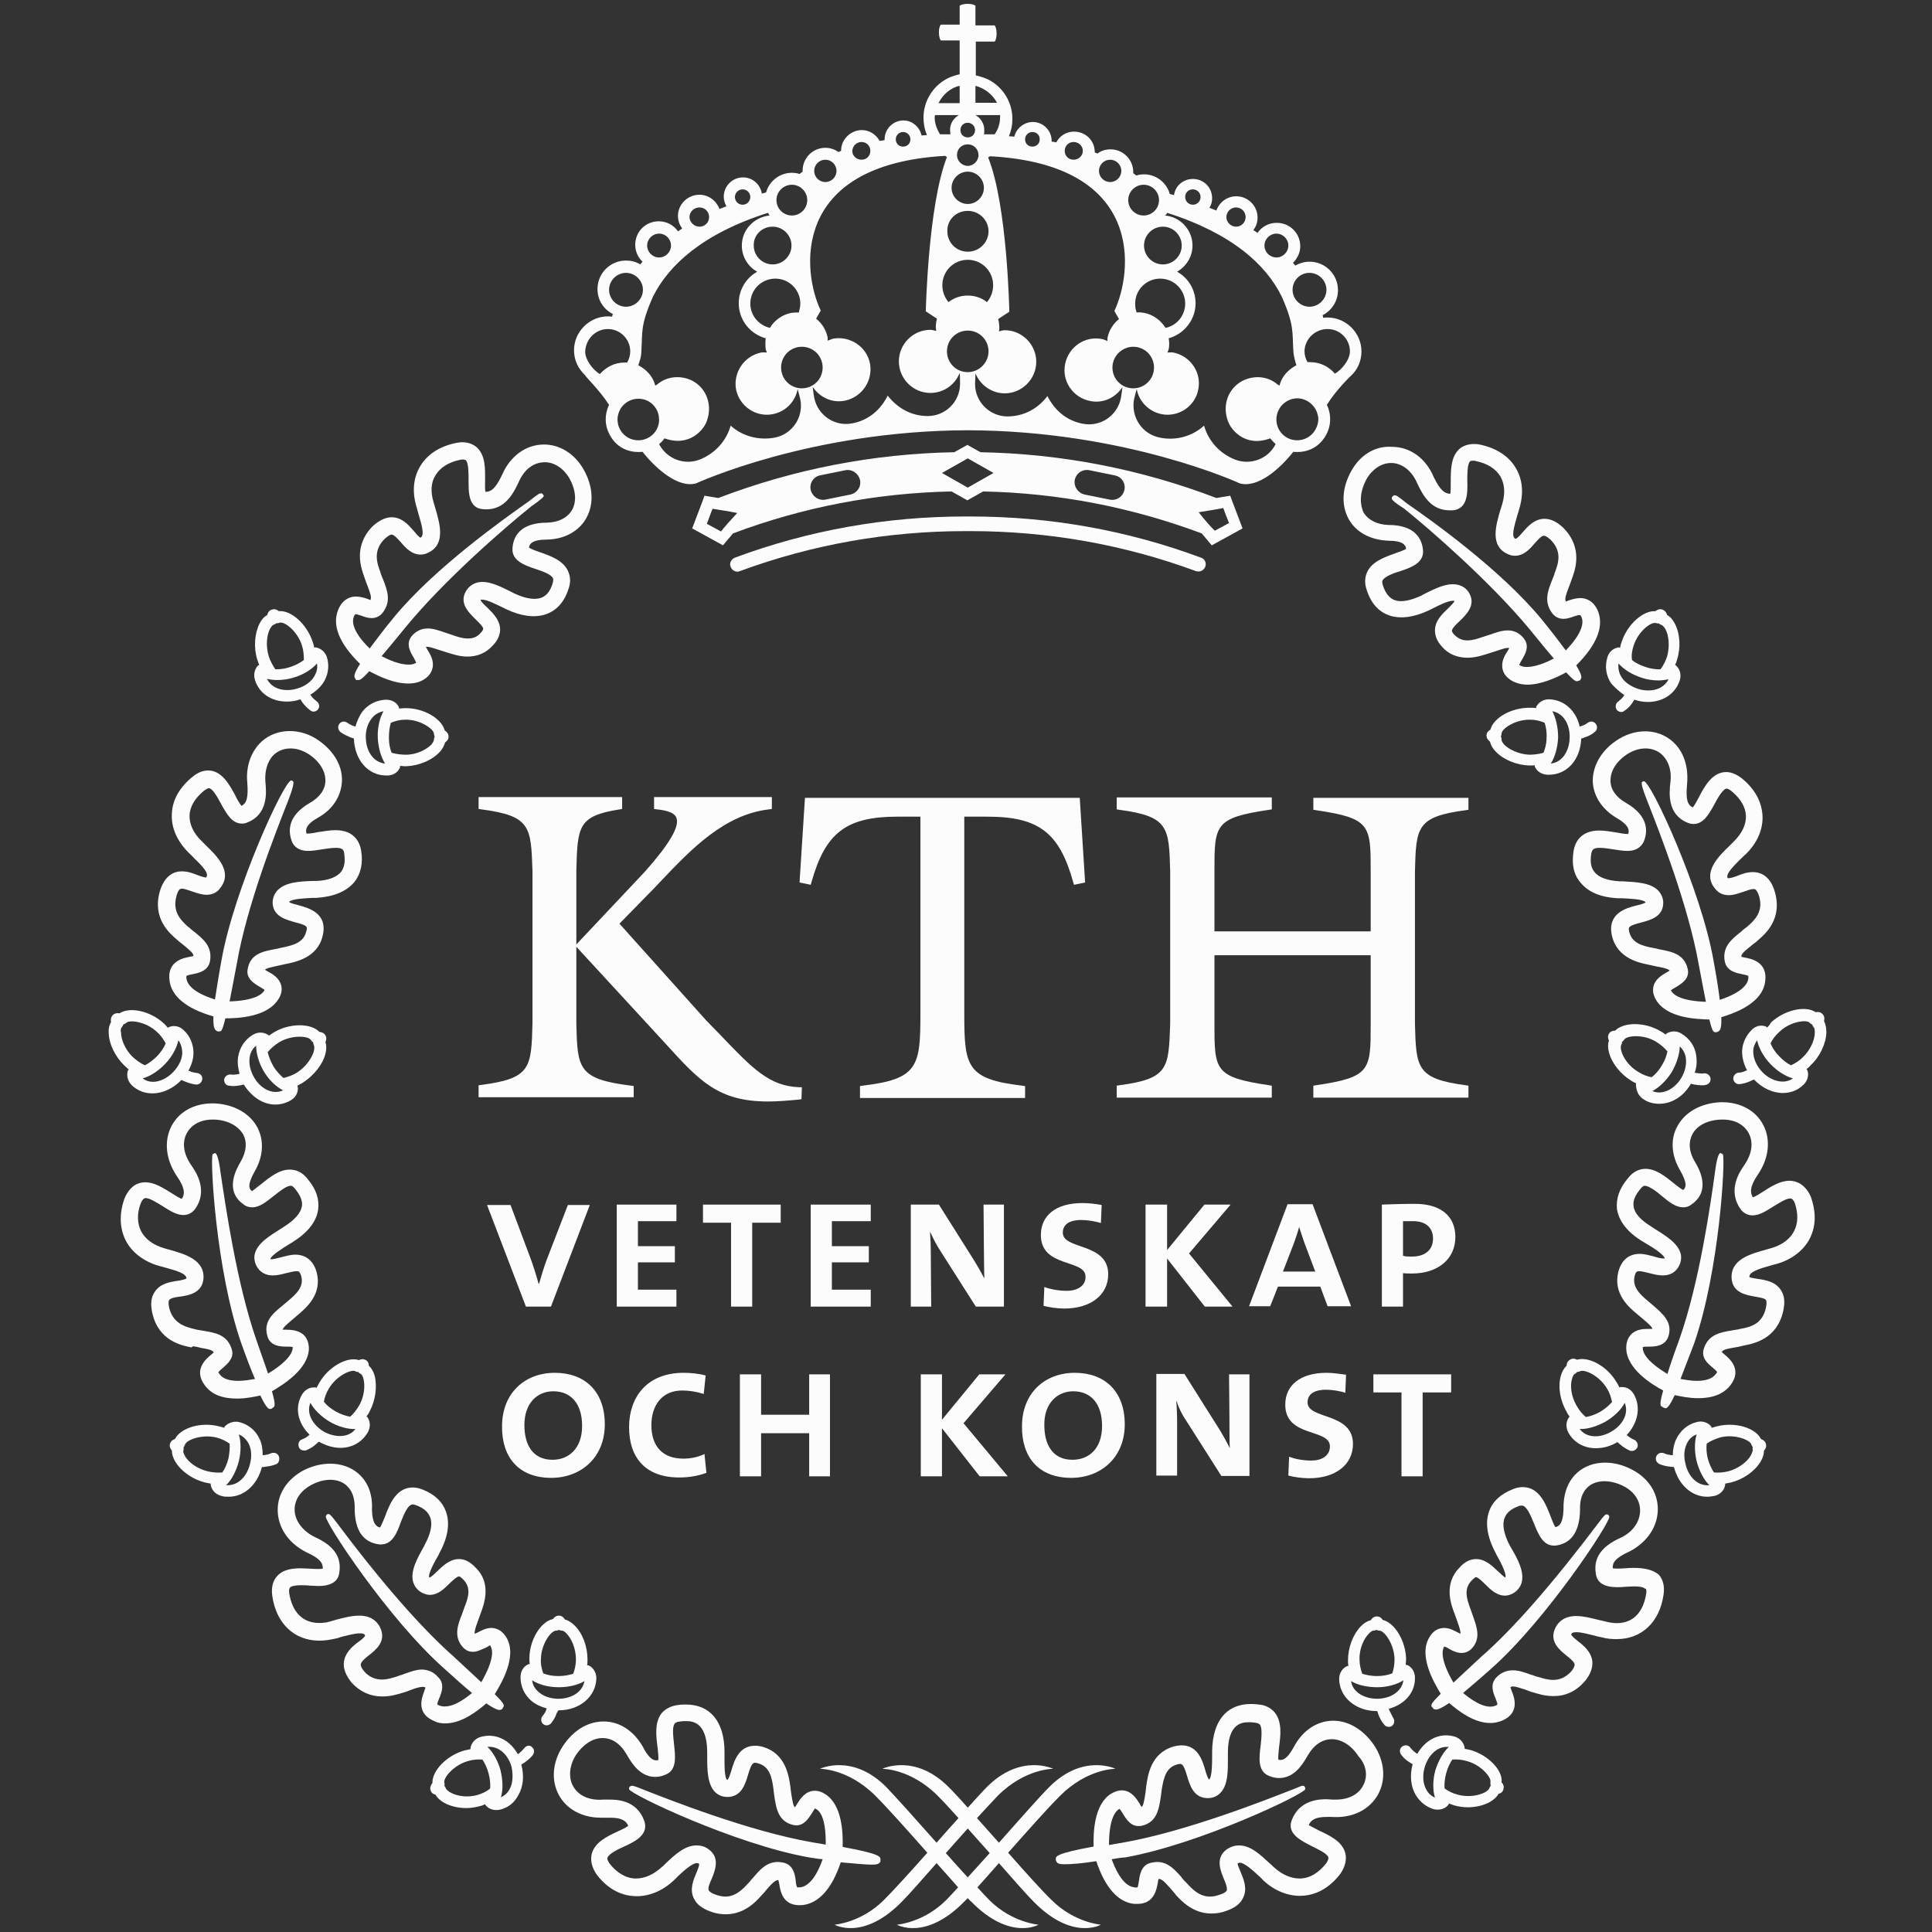 <svg width="64" height="64" viewBox="0 0 64 64" fill="none" xmlns="http://www.w3.org/2000/svg">
<rect x="0" y="0" width="64" height="64" fill="#333333" stroke="none"/>
<path d="M33.396 61.374C34.008 60.685 34.659 59.946 35.117 59.487C36.023 58.582 36.953 58.594 36.953 58.594C36.953 58.594 35.883 58.072 34.761 59.194C34.455 59.5 33.779 60.264 33.09 61.042C32.836 60.762 32.593 60.481 32.364 60.226C32.619 59.946 32.861 59.691 33.052 59.487C33.957 58.582 34.888 58.594 34.888 58.594C34.888 58.594 33.817 58.072 32.695 59.194C32.555 59.334 32.325 59.589 32.058 59.882C31.79 59.576 31.561 59.334 31.42 59.194C30.298 58.072 29.227 58.594 29.227 58.594C29.227 58.594 30.158 58.582 31.063 59.487C31.267 59.691 31.497 59.946 31.752 60.226C31.522 60.481 31.267 60.762 31.025 61.042C30.337 60.264 29.648 59.5 29.355 59.194C28.233 58.072 27.162 58.594 27.162 58.594C27.162 58.594 28.093 58.582 28.998 59.487C29.457 59.946 30.107 60.685 30.719 61.374C30.145 62.024 29.584 62.636 29.279 62.942C28.526 63.694 27.647 63.758 27.647 63.758C27.647 63.758 28.59 64.306 29.878 62.993C30.12 62.751 30.541 62.266 31.025 61.718C31.293 62.011 31.535 62.292 31.739 62.521C31.586 62.687 31.446 62.84 31.344 62.942C30.592 63.694 29.712 63.758 29.712 63.758C29.712 63.758 30.655 64.306 31.943 62.993C31.981 62.955 32.02 62.916 32.058 62.878C32.096 62.916 32.134 62.967 32.172 62.993C33.46 64.306 34.404 63.758 34.404 63.758C34.404 63.758 33.524 63.694 32.772 62.942C32.67 62.84 32.529 62.687 32.377 62.521C32.581 62.292 32.836 62.011 33.09 61.718C33.575 62.266 33.996 62.751 34.238 62.993C35.526 64.306 36.469 63.758 36.469 63.758C36.469 63.758 35.589 63.694 34.837 62.942C34.518 62.636 33.97 62.024 33.396 61.374ZM32.058 62.19C31.828 61.947 31.586 61.667 31.331 61.386C31.573 61.119 31.816 60.838 32.058 60.571C32.3 60.838 32.542 61.119 32.785 61.386C32.529 61.667 32.287 61.935 32.058 62.19Z" fill="#FCFCFC"/>
<path d="M8.447 22.527C8.587 22.974 8.995 23.241 9.505 23.241C9.658 23.241 9.811 23.216 9.951 23.165C9.964 23.19 9.989 23.229 10.015 23.267C10.091 23.369 10.181 23.458 10.283 23.535C10.321 23.56 10.346 23.573 10.384 23.573C10.448 23.573 10.499 23.547 10.537 23.496C10.601 23.407 10.576 23.292 10.486 23.229C10.423 23.178 10.359 23.127 10.308 23.05C10.295 23.038 10.283 23.025 10.283 23.012C10.486 22.884 10.652 22.732 10.754 22.54C10.882 22.298 10.907 22.03 10.831 21.775C10.754 21.533 10.55 21.457 10.448 21.444C10.435 21.444 10.423 21.444 10.41 21.457C10.397 21.393 10.384 21.329 10.359 21.265C10.168 20.679 9.645 20.207 9.237 20.245C9.186 20.207 9.11 20.156 9.008 20.194C8.906 20.22 8.867 20.309 8.855 20.373C8.753 20.424 8.663 20.526 8.6 20.653C8.434 20.985 8.396 21.444 8.523 21.852C8.549 21.916 8.561 21.966 8.587 22.03C8.574 22.03 8.561 22.043 8.549 22.043C8.485 22.107 8.37 22.285 8.447 22.527ZM10.499 21.979C10.525 22.107 10.499 22.234 10.435 22.362C10.334 22.566 10.117 22.732 9.849 22.808C9.734 22.846 9.62 22.859 9.505 22.859C9.199 22.859 8.957 22.719 8.842 22.489C8.969 22.515 9.097 22.527 9.173 22.527C9.365 22.527 9.556 22.502 9.747 22.438C10.053 22.349 10.334 22.171 10.499 21.979ZM8.944 20.832C8.995 20.743 9.033 20.704 9.071 20.692C9.11 20.679 9.135 20.666 9.161 20.641C9.186 20.653 9.224 20.641 9.263 20.628C9.416 20.577 9.849 20.896 10.002 21.38C10.053 21.533 10.066 21.699 10.066 21.864C9.964 21.941 9.811 22.03 9.62 22.094C9.467 22.145 9.314 22.171 9.161 22.171C9.148 22.171 9.135 22.171 9.122 22.171C9.033 22.043 8.957 21.903 8.906 21.75C8.791 21.38 8.842 21.023 8.944 20.832Z" fill="#FCFCFC"/>
<path d="M12.832 25.689C13.087 25.689 13.227 25.511 13.253 25.409C13.253 25.396 13.253 25.383 13.253 25.37C13.304 25.37 13.355 25.383 13.406 25.383H13.444C13.865 25.37 14.298 25.192 14.553 24.924C14.655 24.822 14.719 24.695 14.745 24.593C14.796 24.555 14.859 24.504 14.859 24.402C14.859 24.3 14.796 24.236 14.732 24.198C14.63 23.802 14.031 23.445 13.406 23.458C13.342 23.458 13.278 23.471 13.215 23.471C13.215 23.458 13.215 23.445 13.215 23.433C13.177 23.331 13.049 23.178 12.781 23.178C12.475 23.19 12.195 23.331 12.004 23.573C11.902 23.713 11.825 23.892 11.774 24.07C11.761 24.07 11.749 24.057 11.736 24.057C11.647 24.032 11.583 23.994 11.506 23.943C11.417 23.879 11.302 23.892 11.239 23.981C11.175 24.07 11.2 24.185 11.277 24.249C11.379 24.325 11.494 24.376 11.608 24.427C11.659 24.44 11.698 24.453 11.723 24.465C11.749 25.179 12.195 25.689 12.794 25.689C12.819 25.689 12.832 25.689 12.832 25.689ZM13.419 23.841C13.916 23.828 14.362 24.147 14.375 24.3C14.375 24.338 14.388 24.376 14.4 24.402C14.388 24.427 14.375 24.465 14.375 24.504C14.375 24.529 14.349 24.593 14.286 24.669C14.133 24.822 13.814 25.001 13.444 25.001C13.278 25.001 13.113 24.975 12.973 24.937C12.921 24.81 12.883 24.644 12.883 24.44C12.883 24.236 12.909 24.07 12.947 23.943C13.1 23.879 13.253 23.841 13.419 23.841ZM12.118 24.44C12.106 24.198 12.182 23.968 12.31 23.802C12.386 23.7 12.514 23.598 12.705 23.56C12.577 23.777 12.501 24.108 12.514 24.427C12.526 24.746 12.616 25.077 12.756 25.294C12.386 25.256 12.131 24.912 12.118 24.44Z" fill="#FCFCFC"/>
<path d="M10.78 34.907C10.818 34.767 10.818 34.626 10.78 34.524C10.805 34.473 10.831 34.384 10.78 34.295C10.729 34.206 10.639 34.193 10.576 34.18C10.295 33.887 9.581 33.887 9.059 34.206C9.008 34.244 8.957 34.269 8.906 34.308C8.893 34.295 8.893 34.282 8.88 34.282C8.867 34.269 8.765 34.206 8.625 34.206C8.536 34.206 8.459 34.231 8.37 34.282C8.102 34.448 7.937 34.703 7.886 35.022C7.86 35.2 7.886 35.391 7.937 35.57C7.924 35.57 7.911 35.57 7.898 35.583C7.809 35.595 7.733 35.608 7.643 35.595C7.541 35.583 7.439 35.659 7.427 35.761C7.414 35.863 7.49 35.965 7.592 35.965C7.631 35.965 7.682 35.978 7.72 35.978C7.796 35.978 7.886 35.965 7.962 35.952C8.013 35.939 8.051 35.927 8.077 35.927C8.332 36.335 8.714 36.59 9.122 36.59C9.301 36.59 9.479 36.539 9.632 36.449C9.849 36.322 9.887 36.105 9.862 36.003C9.862 35.99 9.849 35.978 9.849 35.965C9.9 35.939 9.964 35.901 10.015 35.876C10.397 35.633 10.69 35.264 10.78 34.907ZM9.25 34.524C9.683 34.269 10.219 34.32 10.295 34.448C10.321 34.486 10.346 34.512 10.372 34.524C10.372 34.55 10.384 34.588 10.397 34.626C10.41 34.652 10.423 34.715 10.397 34.818C10.346 35.022 10.142 35.34 9.836 35.532C9.696 35.621 9.543 35.672 9.39 35.71C9.288 35.621 9.161 35.493 9.059 35.328C8.957 35.149 8.906 34.996 8.867 34.856C8.982 34.715 9.11 34.614 9.25 34.524ZM8.421 35.697C8.294 35.48 8.243 35.251 8.268 35.047C8.281 34.919 8.332 34.767 8.485 34.639C8.485 34.894 8.574 35.213 8.74 35.493C8.906 35.774 9.148 36.003 9.377 36.118C9.059 36.271 8.651 36.092 8.421 35.697Z" fill="#FCFCFC"/>
<path d="M4.125 35.302C4.176 35.353 4.227 35.391 4.265 35.429C4.252 35.442 4.252 35.442 4.239 35.455C4.201 35.557 4.188 35.774 4.367 35.952C4.558 36.131 4.788 36.22 5.055 36.22C5.387 36.22 5.744 36.054 6.012 35.774C6.037 35.786 6.075 35.812 6.126 35.825C6.241 35.876 6.369 35.914 6.496 35.927H6.509C6.611 35.927 6.687 35.85 6.7 35.748C6.713 35.646 6.636 35.557 6.522 35.544C6.432 35.532 6.356 35.519 6.279 35.48C6.267 35.468 6.254 35.468 6.241 35.468C6.356 35.264 6.42 35.034 6.407 34.83C6.394 34.563 6.292 34.32 6.088 34.129C5.973 34.014 5.846 33.989 5.769 33.989C5.68 33.989 5.616 34.014 5.591 34.027C5.578 34.027 5.565 34.04 5.565 34.053C5.527 34.002 5.476 33.951 5.438 33.912C4.992 33.492 4.303 33.339 3.959 33.568C3.895 33.555 3.806 33.555 3.729 33.632C3.666 33.708 3.666 33.798 3.678 33.861C3.615 33.963 3.589 34.091 3.602 34.244C3.615 34.588 3.819 35.009 4.125 35.302ZM6.037 34.83C6.05 35.06 5.935 35.302 5.744 35.506C5.553 35.71 5.298 35.837 5.068 35.837C4.941 35.837 4.826 35.799 4.724 35.723C4.966 35.659 5.247 35.48 5.476 35.238C5.706 34.996 5.859 34.703 5.91 34.461C5.986 34.562 6.024 34.69 6.037 34.83ZM4.035 34.027C4.061 34.002 4.074 33.963 4.086 33.938C4.112 33.925 4.15 33.912 4.176 33.887C4.278 33.772 4.826 33.836 5.196 34.18C5.323 34.295 5.412 34.422 5.489 34.563C5.438 34.69 5.349 34.83 5.208 34.983C5.068 35.123 4.928 35.225 4.8 35.289C4.66 35.225 4.533 35.136 4.405 35.022C4.137 34.767 4.01 34.422 4.01 34.206C3.984 34.116 4.01 34.053 4.035 34.027Z" fill="#FCFCFC"/>
<path d="M12.412 45.578C12.373 45.438 12.31 45.323 12.22 45.246C12.22 45.182 12.195 45.093 12.118 45.055C12.029 45.004 11.94 45.029 11.889 45.055C11.506 44.928 10.882 45.272 10.576 45.807C10.55 45.858 10.512 45.922 10.486 45.973C10.474 45.973 10.461 45.96 10.448 45.96C10.435 45.96 10.41 45.96 10.397 45.96C10.232 45.96 10.091 46.049 10.002 46.202C9.747 46.636 9.874 47.159 10.257 47.528C10.244 47.541 10.232 47.541 10.219 47.554C10.155 47.617 10.079 47.656 10.002 47.681C9.9 47.719 9.862 47.834 9.9 47.936C9.925 48.013 10.002 48.051 10.079 48.051C10.104 48.051 10.13 48.051 10.155 48.038C10.27 47.987 10.384 47.923 10.474 47.834C10.512 47.809 10.537 47.77 10.563 47.758C10.792 47.885 11.035 47.962 11.277 47.962C11.672 47.962 11.991 47.77 12.182 47.452C12.31 47.222 12.233 47.031 12.169 46.942C12.157 46.929 12.144 46.929 12.144 46.916C12.182 46.865 12.22 46.814 12.246 46.751C12.437 46.394 12.501 45.935 12.412 45.578ZM10.894 45.998C11.149 45.565 11.647 45.348 11.774 45.425C11.812 45.45 11.838 45.45 11.876 45.45C11.889 45.476 11.914 45.501 11.953 45.514C11.978 45.527 12.016 45.578 12.042 45.68C12.093 45.884 12.08 46.253 11.889 46.572C11.8 46.712 11.71 46.84 11.596 46.929C11.455 46.904 11.29 46.853 11.111 46.751C10.933 46.649 10.805 46.534 10.729 46.432C10.754 46.292 10.805 46.139 10.894 45.998ZM10.729 47.426C10.384 47.222 10.13 46.84 10.283 46.47C10.397 46.687 10.639 46.929 10.92 47.095C11.2 47.261 11.532 47.35 11.774 47.337C11.57 47.617 11.124 47.643 10.729 47.426Z" fill="#FCFCFC"/>
<path d="M9.237 48.242C9.199 48.14 9.084 48.102 8.982 48.14C8.906 48.178 8.829 48.191 8.74 48.204C8.714 48.204 8.714 48.204 8.702 48.204C8.702 48.013 8.676 47.822 8.6 47.669C8.472 47.388 8.23 47.184 7.924 47.108C7.707 47.057 7.516 47.171 7.439 47.261C7.427 47.273 7.427 47.286 7.427 47.299C7.363 47.273 7.299 47.261 7.248 47.248C6.649 47.095 5.986 47.299 5.795 47.669C5.731 47.694 5.655 47.732 5.629 47.834C5.604 47.936 5.655 48 5.693 48.051C5.693 48.166 5.731 48.293 5.808 48.421C5.999 48.739 6.381 49.007 6.789 49.109C6.853 49.122 6.917 49.135 6.98 49.147C6.98 49.16 6.98 49.173 6.98 49.186C6.993 49.288 7.082 49.492 7.337 49.555C7.414 49.581 7.503 49.581 7.58 49.581C8.09 49.581 8.523 49.186 8.676 48.599C8.714 48.599 8.753 48.599 8.791 48.586C8.918 48.574 9.046 48.548 9.161 48.497C9.237 48.459 9.275 48.344 9.237 48.242ZM6.126 48.23C6.075 48.14 6.063 48.077 6.075 48.051C6.088 48.013 6.088 47.974 6.075 47.949C6.101 47.923 6.114 47.898 6.126 47.86C6.165 47.707 6.662 47.503 7.159 47.617C7.325 47.656 7.478 47.732 7.605 47.822C7.618 47.949 7.605 48.127 7.567 48.319C7.516 48.51 7.439 48.676 7.363 48.778C7.21 48.79 7.044 48.778 6.878 48.739C6.509 48.65 6.228 48.421 6.126 48.23ZM8.281 48.497C8.179 48.918 7.886 49.198 7.554 49.198C7.529 49.198 7.516 49.198 7.49 49.198C7.682 49.02 7.835 48.701 7.911 48.408C7.988 48.089 7.988 47.758 7.911 47.516C8.09 47.592 8.192 47.732 8.243 47.834C8.332 48.026 8.345 48.255 8.281 48.497Z" fill="#FCFCFC"/>
<path d="M18.493 56.657H18.506C19.207 56.657 19.742 56.198 19.755 55.598C19.755 55.343 19.589 55.203 19.487 55.165C19.474 55.165 19.462 55.165 19.449 55.165C19.462 55.101 19.462 55.038 19.462 54.974C19.462 54.553 19.309 54.12 19.041 53.852C18.939 53.75 18.824 53.673 18.71 53.648C18.684 53.597 18.62 53.52 18.518 53.52C18.416 53.52 18.353 53.584 18.314 53.635C17.919 53.712 17.537 54.324 17.537 54.935C17.537 54.999 17.537 55.063 17.549 55.127C17.537 55.127 17.524 55.127 17.511 55.127C17.409 55.165 17.243 55.292 17.243 55.56C17.243 55.866 17.371 56.147 17.613 56.351C17.753 56.465 17.919 56.542 18.11 56.593C18.11 56.606 18.098 56.618 18.098 56.631C18.072 56.72 18.021 56.784 17.97 56.848C17.906 56.924 17.919 57.052 17.996 57.115C18.034 57.141 18.072 57.154 18.11 57.154C18.161 57.154 18.225 57.128 18.263 57.077C18.34 56.975 18.404 56.873 18.442 56.746C18.467 56.72 18.48 56.682 18.493 56.657ZM18.416 54.017C18.455 54.017 18.493 54.005 18.518 53.992C18.544 54.005 18.582 54.017 18.62 54.017C18.646 54.017 18.71 54.043 18.773 54.12C18.926 54.273 19.079 54.604 19.079 54.974C19.079 55.139 19.041 55.305 18.99 55.445C18.863 55.484 18.697 55.522 18.493 55.522C18.289 55.522 18.123 55.484 17.996 55.433C17.945 55.292 17.906 55.127 17.919 54.948C17.932 54.438 18.263 54.017 18.416 54.017ZM17.626 55.662C17.843 55.802 18.161 55.892 18.518 55.892C18.837 55.892 19.156 55.815 19.36 55.688C19.296 56.07 18.901 56.274 18.506 56.274H18.493C18.251 56.274 18.021 56.198 17.868 56.07C17.753 55.981 17.651 55.853 17.626 55.662Z" fill="#FCFCFC"/>
<path d="M17.371 57.906C17.32 57.97 17.256 58.033 17.192 58.084C17.18 58.097 17.167 58.097 17.154 58.11C16.938 57.727 16.593 57.498 16.198 57.498C16.109 57.498 16.02 57.511 15.93 57.536C15.688 57.6 15.599 57.804 15.586 57.906C15.586 57.919 15.586 57.931 15.586 57.944C15.522 57.957 15.459 57.97 15.395 57.983C14.796 58.148 14.311 58.658 14.324 59.066C14.286 59.117 14.235 59.194 14.26 59.296C14.286 59.398 14.362 59.436 14.426 59.449C14.477 59.551 14.579 59.64 14.706 59.716C14.91 59.831 15.178 59.895 15.446 59.895C15.599 59.895 15.752 59.869 15.892 59.831C15.956 59.818 16.02 59.793 16.07 59.767C16.07 59.78 16.083 59.793 16.083 59.793C16.134 59.869 16.262 59.959 16.427 59.959C16.466 59.959 16.517 59.959 16.568 59.946C16.835 59.882 17.039 59.716 17.167 59.474C17.333 59.194 17.371 58.824 17.269 58.454C17.294 58.441 17.333 58.416 17.371 58.39C17.473 58.314 17.575 58.237 17.651 58.136C17.715 58.046 17.702 57.931 17.613 57.868C17.562 57.804 17.435 57.817 17.371 57.906ZM15.816 59.461C15.459 59.563 15.102 59.487 14.91 59.372C14.821 59.321 14.783 59.27 14.77 59.245C14.757 59.206 14.745 59.181 14.719 59.155C14.732 59.13 14.732 59.092 14.719 59.053C14.681 58.9 15.012 58.48 15.497 58.339C15.663 58.288 15.828 58.276 15.981 58.288C16.058 58.403 16.134 58.556 16.185 58.747C16.236 58.939 16.249 59.117 16.236 59.245C16.122 59.347 15.981 59.41 15.816 59.461ZM16.874 59.283C16.81 59.398 16.708 59.487 16.593 59.538C16.67 59.296 16.657 58.964 16.581 58.645C16.504 58.352 16.338 58.046 16.147 57.868C16.504 57.83 16.835 58.11 16.95 58.543C17.001 58.824 16.988 59.092 16.874 59.283Z" fill="#FCFCFC"/>
<path d="M28.883 61.769C29.011 61.769 29.125 61.756 29.164 61.667C29.164 61.654 29.177 61.641 29.164 61.629C29.164 61.629 29.164 61.616 29.164 61.603C29.177 61.514 29.177 61.412 27.914 61.182C27.927 60.724 27.902 59.793 27.341 59.436C27.226 59.359 27.111 59.321 26.996 59.321C26.678 59.321 26.512 59.589 26.397 59.767C26.384 59.793 26.359 59.831 26.334 59.869C26.282 59.831 26.257 59.716 26.206 59.385L26.18 59.168C26.13 58.811 26.015 58.084 25.275 57.868C25.186 57.842 25.097 57.83 25.008 57.83C24.472 57.83 24.319 58.339 24.23 58.645C24.192 58.76 24.141 58.939 24.09 58.964C23.988 58.888 24 58.39 24 58.187V58.033C24 57.039 23.529 56.465 22.726 56.465C22.649 56.465 22.56 56.465 22.483 56.478C22.241 56.504 22.063 56.593 21.922 56.746C21.68 57.052 21.731 57.498 21.782 57.88C21.795 58.008 21.82 58.212 21.808 58.301C21.782 58.314 21.757 58.314 21.731 58.314C21.604 58.314 21.451 58.174 21.298 57.868C20.992 57.332 20.52 57.026 19.997 57.026C19.474 57.026 18.99 57.319 18.646 57.842C18.302 58.365 18.251 58.964 18.506 59.449C18.761 59.933 19.283 60.214 19.908 60.214C19.959 60.214 20.01 60.214 20.061 60.214C20.112 60.214 20.163 60.214 20.214 60.214C20.596 60.214 20.737 60.316 20.813 60.481C20.737 60.545 20.571 60.621 20.456 60.672C20.099 60.838 19.704 61.029 19.602 61.412C19.551 61.629 19.602 61.858 19.768 62.1C20.227 62.7 20.749 62.814 21.094 62.814C21.514 62.814 21.948 62.636 22.305 62.304C22.356 62.253 22.407 62.215 22.445 62.164C22.649 61.973 22.93 61.718 23.082 61.718C23.095 61.718 23.134 61.718 23.159 61.743C23.172 61.794 23.108 61.947 23.07 62.037C22.968 62.279 22.84 62.585 22.98 62.878C23.07 63.082 23.261 63.222 23.541 63.324C23.707 63.388 23.886 63.413 24.039 63.413C24.651 63.413 25.033 63.006 25.212 62.802L25.237 62.776C25.301 62.712 25.352 62.649 25.403 62.585C25.581 62.381 25.683 62.279 25.785 62.279C25.798 62.317 25.798 62.355 25.811 62.394C25.849 62.623 25.913 63.171 26.588 63.108C27.124 63.044 27.557 62.572 27.851 61.692C28.322 61.731 28.666 61.769 28.883 61.769ZM26.512 62.521C26.461 62.521 26.41 62.521 26.41 62.521C26.384 62.496 26.359 62.368 26.359 62.292C26.334 62.1 26.282 61.782 25.964 61.705C25.9 61.692 25.836 61.68 25.773 61.68C25.403 61.68 25.186 61.922 24.969 62.177C24.918 62.228 24.867 62.292 24.816 62.355L24.778 62.394C24.625 62.559 24.383 62.827 24.026 62.827C23.924 62.827 23.822 62.802 23.707 62.763C23.58 62.725 23.503 62.661 23.478 62.623C23.439 62.547 23.516 62.368 23.58 62.228C23.682 61.973 23.86 61.552 23.49 61.272C23.363 61.17 23.223 61.132 23.07 61.132C22.687 61.132 22.356 61.438 22.037 61.743C21.986 61.794 21.948 61.833 21.897 61.871C21.642 62.1 21.349 62.228 21.068 62.228C20.749 62.228 20.443 62.049 20.201 61.743C20.163 61.692 20.099 61.59 20.125 61.539C20.163 61.412 20.469 61.259 20.673 61.17C21.03 61.004 21.514 60.775 21.336 60.303C21.081 59.614 20.405 59.614 20.176 59.614C20.112 59.614 20.048 59.614 19.985 59.614C19.513 59.653 19.143 59.474 18.977 59.155C18.824 58.862 18.863 58.48 19.079 58.136C19.322 57.779 19.64 57.575 19.959 57.575C20.278 57.575 20.558 57.766 20.762 58.123C20.941 58.441 21.221 58.862 21.706 58.862C21.82 58.862 21.935 58.837 22.05 58.786C22.432 58.633 22.369 58.187 22.33 57.791C22.305 57.536 22.254 57.205 22.356 57.09C22.369 57.077 22.394 57.039 22.534 57.026C22.598 57.014 22.662 57.014 22.713 57.014C22.904 57.014 23.414 57.014 23.427 58.021V58.174C23.427 58.607 23.427 59.092 23.682 59.359C23.809 59.487 23.975 59.538 24.153 59.525C24.574 59.487 24.689 59.092 24.778 58.798C24.906 58.365 24.957 58.365 25.122 58.416C25.492 58.518 25.569 58.875 25.619 59.245L25.645 59.461C25.709 59.895 25.773 60.341 26.282 60.456C26.308 60.456 26.346 60.468 26.372 60.468C26.639 60.468 26.78 60.239 26.882 60.086C26.92 60.022 26.984 59.92 26.996 59.908C26.996 59.908 27.009 59.908 27.047 59.933C27.175 60.01 27.366 60.264 27.353 61.106C27.213 61.081 27.073 61.055 26.907 61.029C24.791 60.66 22.126 59.602 21.247 59.257C21.068 59.181 20.966 59.155 20.941 59.155C20.915 59.155 20.89 59.168 20.864 59.181C20.851 59.194 20.851 59.194 20.851 59.206C20.851 59.219 20.839 59.219 20.839 59.232C20.839 59.245 20.839 59.257 20.839 59.27C20.902 59.449 24.357 61.093 26.792 61.527C26.958 61.552 27.098 61.578 27.251 61.59C26.996 62.317 26.703 62.496 26.512 62.521Z" fill="#FCFCFC"/>
<path d="M11.749 22.451L11.787 22.502V22.527H11.876C11.914 22.527 11.965 22.527 12.233 22.234C12.59 22.425 13.062 22.642 13.521 22.642C13.712 22.642 13.89 22.604 14.031 22.515C14.184 22.425 14.286 22.298 14.324 22.145C14.388 21.903 14.26 21.686 14.158 21.52C14.145 21.495 14.12 21.457 14.107 21.431C14.184 21.406 14.349 21.469 14.553 21.533L14.796 21.61C14.961 21.661 15.216 21.75 15.484 21.75C15.828 21.75 16.109 21.622 16.326 21.38C16.491 21.214 16.568 21.023 16.568 20.845C16.555 20.526 16.326 20.309 16.134 20.118C16.058 20.054 15.943 19.939 15.918 19.876C15.93 19.863 15.93 19.863 15.969 19.863C16.134 19.863 16.427 20.016 16.67 20.131L16.772 20.182C17.766 20.653 18.544 20.386 18.824 19.532C18.913 19.302 18.901 19.098 18.812 18.907C18.646 18.562 18.251 18.422 17.894 18.295C17.779 18.257 17.6 18.193 17.524 18.142C17.537 18.027 17.613 17.874 18.123 17.874C18.71 17.861 19.181 17.594 19.424 17.16C19.678 16.701 19.653 16.115 19.334 15.554C19.041 15.031 18.544 14.725 18.021 14.725C17.422 14.725 16.899 15.108 16.631 15.732C16.415 16.191 16.262 16.293 16.083 16.293C16.058 16.204 16.07 16.026 16.07 15.898C16.07 15.528 16.083 15.108 15.816 14.84C15.726 14.751 15.561 14.649 15.306 14.649C15.242 14.649 15.178 14.661 15.102 14.674C14.553 14.789 14.145 15.057 13.916 15.452C13.687 15.834 13.648 16.306 13.801 16.803C13.827 16.88 13.839 16.956 13.865 17.033C13.98 17.415 14.069 17.747 13.929 17.81C13.878 17.798 13.776 17.67 13.712 17.594C13.534 17.39 13.317 17.135 12.973 17.135C12.768 17.135 12.565 17.237 12.348 17.428C11.685 18.104 11.965 18.83 12.08 19.149L12.093 19.187C12.118 19.264 12.144 19.328 12.169 19.391C12.284 19.697 12.31 19.787 12.271 19.876C12.233 19.863 12.195 19.85 12.169 19.837C12.055 19.799 11.927 19.761 11.787 19.761C11.634 19.761 11.353 19.825 11.2 20.207C10.996 20.717 11.239 21.316 11.927 21.992C11.71 22.336 11.736 22.4 11.749 22.451ZM11.723 20.424C11.749 20.36 11.774 20.347 11.774 20.347C11.825 20.347 11.902 20.373 11.978 20.398C12.08 20.437 12.195 20.475 12.31 20.475C12.488 20.475 12.603 20.386 12.666 20.309C12.973 19.927 12.832 19.557 12.692 19.2C12.666 19.136 12.641 19.085 12.616 19.009L12.603 18.958C12.463 18.601 12.373 18.218 12.743 17.849C12.87 17.734 12.947 17.708 12.973 17.708C13.049 17.708 13.177 17.849 13.278 17.963C13.431 18.142 13.636 18.371 13.929 18.371C14.005 18.371 14.082 18.359 14.158 18.32C14.783 18.053 14.566 17.339 14.426 16.854C14.4 16.778 14.388 16.714 14.362 16.637C14.26 16.293 14.273 15.987 14.426 15.745C14.579 15.49 14.859 15.312 15.229 15.235C15.267 15.222 15.293 15.222 15.331 15.222C15.408 15.222 15.433 15.248 15.433 15.248C15.522 15.337 15.522 15.668 15.522 15.898C15.522 16.293 15.51 16.829 15.994 16.867C16.657 16.931 16.963 16.446 17.18 15.975C17.358 15.554 17.677 15.312 18.047 15.312C18.365 15.312 18.671 15.515 18.863 15.847C19.079 16.23 19.105 16.612 18.952 16.892C18.799 17.147 18.518 17.3 18.136 17.313C17.231 17.313 17.001 17.772 16.976 18.167C16.95 18.575 17.384 18.728 17.728 18.843C17.957 18.919 18.251 19.021 18.314 19.149C18.327 19.162 18.34 19.213 18.302 19.34C18.161 19.787 17.894 19.837 17.702 19.837C17.511 19.837 17.282 19.774 17.039 19.659L16.938 19.608C16.631 19.455 16.287 19.276 15.981 19.276C15.726 19.276 15.522 19.404 15.408 19.634C15.229 20.016 15.548 20.309 15.752 20.513C15.854 20.615 16.007 20.755 16.007 20.832C16.007 20.857 15.981 20.908 15.918 20.972C15.803 21.1 15.675 21.151 15.497 21.151C15.318 21.151 15.127 21.087 14.987 21.036L14.757 20.959C14.541 20.883 14.349 20.819 14.171 20.819C13.954 20.819 13.776 20.908 13.636 21.074C13.431 21.329 13.597 21.61 13.699 21.775C13.725 21.826 13.776 21.916 13.788 21.954C13.776 21.954 13.776 21.966 13.763 21.966C13.699 22.005 13.623 22.017 13.534 22.017C13.24 22.017 12.883 21.864 12.641 21.737C12.845 21.495 13.113 21.176 13.444 20.768C14.719 19.213 16.733 17.466 17.626 16.752L17.651 16.739C17.881 16.574 17.996 16.472 18.008 16.446V16.408L17.957 16.344H17.906C17.868 16.344 17.855 16.344 17.511 16.612C16.733 17.16 14.4 18.805 13.049 20.449C12.692 20.883 12.437 21.227 12.246 21.482C11.659 20.908 11.659 20.577 11.723 20.424Z" fill="#FCFCFC"/>
<path d="M14.745 57.09C15.306 57.09 15.828 56.669 16.109 56.427C16.313 56.567 16.466 56.644 16.542 56.644C16.619 56.644 16.644 56.606 16.657 56.58C16.657 56.58 16.657 56.58 16.657 56.567C16.67 56.555 16.683 56.542 16.683 56.529C16.695 56.478 16.708 56.44 16.389 56.121C16.593 55.79 17.141 54.885 16.785 54.26C16.631 53.992 16.427 53.928 16.274 53.928C16.096 53.928 15.943 54.017 15.816 54.081C15.79 54.094 15.764 54.107 15.726 54.12C15.713 54.056 15.739 53.941 15.841 53.673L15.918 53.457C16.032 53.151 16.3 52.449 15.752 51.927C15.586 51.748 15.408 51.646 15.204 51.646C14.898 51.646 14.668 51.876 14.477 52.054C14.4 52.131 14.273 52.258 14.222 52.258C14.158 52.156 14.426 51.684 14.515 51.532L14.566 51.429C14.847 50.907 14.91 50.448 14.77 50.065C14.655 49.747 14.4 49.504 14.018 49.351C13.903 49.3 13.776 49.275 13.674 49.275C13.126 49.275 12.909 49.823 12.756 50.231C12.705 50.346 12.641 50.524 12.59 50.601C12.475 50.575 12.335 50.486 12.322 50.027C12.348 49.555 12.22 49.16 11.94 48.88C11.506 48.434 10.754 48.357 10.066 48.701C9.53 48.982 9.199 49.466 9.199 50.014C9.199 50.588 9.543 51.111 10.142 51.417C10.627 51.633 10.703 51.799 10.69 51.965C10.627 51.978 10.461 51.978 10.295 51.965C10.193 51.965 10.091 51.952 9.976 51.952C9.709 51.952 9.377 51.978 9.173 52.22C9.033 52.373 8.982 52.602 9.02 52.87C9.148 53.775 9.747 54.349 10.576 54.349C10.741 54.349 10.92 54.324 11.086 54.285C11.162 54.273 11.239 54.247 11.315 54.221C11.532 54.17 11.749 54.107 11.914 54.107C12.067 54.107 12.08 54.145 12.093 54.183C12.08 54.234 11.953 54.336 11.876 54.387C11.672 54.54 11.43 54.744 11.392 55.063C11.366 55.28 11.455 55.496 11.647 55.739C11.927 56.045 12.271 56.198 12.666 56.198C12.947 56.198 13.189 56.121 13.355 56.07L13.406 56.057C13.482 56.032 13.546 56.006 13.61 55.981C13.776 55.917 13.916 55.879 14.005 55.879C14.031 55.879 14.056 55.879 14.094 55.904C14.082 55.943 14.069 55.981 14.056 56.019C13.98 56.223 13.763 56.759 14.388 57.014C14.477 57.065 14.604 57.09 14.745 57.09ZM13.992 55.305C13.801 55.305 13.623 55.369 13.406 55.445C13.342 55.471 13.278 55.496 13.215 55.509L13.151 55.535C13.024 55.573 12.845 55.637 12.654 55.637C12.424 55.637 12.22 55.547 12.067 55.369C11.978 55.267 11.94 55.178 11.953 55.127C11.965 55.038 12.106 54.923 12.22 54.834C12.45 54.655 12.781 54.387 12.616 53.967C12.552 53.801 12.373 53.52 11.902 53.52C11.659 53.52 11.404 53.584 11.162 53.648C11.086 53.673 11.022 53.686 10.945 53.712C10.818 53.75 10.69 53.763 10.576 53.763C10.027 53.763 9.683 53.406 9.581 52.781C9.569 52.679 9.581 52.615 9.607 52.59C9.632 52.564 9.709 52.513 9.976 52.513C10.066 52.513 10.168 52.513 10.257 52.526C10.359 52.526 10.448 52.539 10.537 52.539C10.971 52.539 11.2 52.386 11.239 52.105C11.353 51.417 10.831 51.098 10.384 50.894C10.002 50.69 9.76 50.359 9.76 50.002C9.76 49.67 9.964 49.377 10.321 49.186C10.78 48.943 11.264 48.969 11.519 49.249C11.685 49.415 11.761 49.67 11.749 50.002C11.761 50.703 12.029 51.098 12.577 51.162H12.616C12.998 51.162 13.151 50.779 13.278 50.422C13.38 50.167 13.508 49.836 13.674 49.836C13.712 49.836 13.75 49.849 13.814 49.874C14.043 49.963 14.184 50.091 14.247 50.257C14.337 50.473 14.273 50.792 14.082 51.149L14.031 51.251C13.814 51.633 13.585 52.054 13.687 52.411C13.738 52.564 13.839 52.692 13.992 52.768C14.069 52.806 14.158 52.832 14.235 52.832C14.502 52.832 14.706 52.641 14.885 52.462C14.987 52.36 15.14 52.22 15.204 52.22C15.229 52.22 15.267 52.245 15.344 52.322C15.612 52.59 15.522 52.908 15.382 53.253L15.306 53.469C15.153 53.852 15.012 54.247 15.369 54.604C15.459 54.681 15.548 54.719 15.663 54.719C15.816 54.719 15.943 54.642 16.07 54.591C16.134 54.566 16.224 54.502 16.236 54.502C16.236 54.502 16.249 54.515 16.262 54.553C16.313 54.655 16.389 54.948 15.943 55.726C15.713 55.509 15.42 55.241 15.038 54.885C13.954 53.928 12.628 52.411 11.111 50.384C10.996 50.231 10.92 50.155 10.894 50.155C10.882 50.155 10.869 50.155 10.856 50.155C10.831 50.167 10.805 50.193 10.792 50.231C10.754 50.422 12.858 53.622 14.694 55.254C15.063 55.586 15.369 55.866 15.637 56.083C15.28 56.376 14.987 56.529 14.732 56.529C14.668 56.529 14.617 56.516 14.566 56.504C14.515 56.478 14.49 56.465 14.49 56.465C14.477 56.427 14.528 56.312 14.553 56.249C14.63 56.07 14.745 55.764 14.502 55.547C14.362 55.382 14.184 55.318 13.992 55.305Z" fill="#FCFCFC"/>
<path d="M6.394 44.596C6.483 44.609 6.56 44.621 6.636 44.647C6.942 44.698 7.031 44.724 7.082 44.8C7.057 44.825 7.019 44.851 6.993 44.877C6.827 45.017 6.394 45.374 6.789 45.896C7.006 46.19 7.363 46.33 7.847 46.33C8.153 46.33 8.447 46.266 8.625 46.228C8.829 46.661 8.906 46.674 8.944 46.674C8.982 46.674 9.008 46.661 9.033 46.636L9.071 46.61C9.097 46.572 9.135 46.521 9.008 46.088C9.377 45.871 10.206 45.361 10.232 44.685C10.232 44.494 10.181 44.354 10.079 44.239C9.9 44.061 9.645 44.048 9.467 44.048C9.441 44.048 9.39 44.048 9.365 44.048C9.377 43.984 9.454 43.908 9.696 43.704L9.862 43.563C10.13 43.334 10.69 42.875 10.486 42.136C10.384 41.766 10.13 41.562 9.785 41.562C9.62 41.562 9.454 41.613 9.301 41.651C9.186 41.676 9.071 41.715 8.995 41.715C8.969 41.715 8.969 41.715 8.957 41.702C8.982 41.587 9.39 41.332 9.556 41.23L9.683 41.154C10.193 40.835 10.474 40.478 10.537 40.083C10.588 39.739 10.474 39.394 10.206 39.076C10.002 38.795 9.76 38.744 9.594 38.744C9.25 38.744 8.931 38.999 8.663 39.216C8.561 39.292 8.408 39.42 8.345 39.458C8.255 39.382 8.179 39.267 8.434 38.808C8.727 38.311 8.753 37.775 8.523 37.342C8.268 36.87 7.733 36.577 7.095 36.551H7.031C6.432 36.551 5.922 36.832 5.68 37.304C5.425 37.801 5.489 38.413 5.859 38.961C6.152 39.382 6.114 39.573 6.024 39.713C5.935 39.688 5.782 39.586 5.68 39.522C5.412 39.356 5.119 39.165 4.813 39.165C4.596 39.165 4.316 39.254 4.125 39.7C3.946 40.198 3.959 40.682 4.163 41.09C4.367 41.485 4.762 41.791 5.259 41.931C5.323 41.944 5.387 41.97 5.451 41.983C5.859 42.097 6.177 42.187 6.177 42.352C6.139 42.378 5.986 42.416 5.884 42.429C5.629 42.467 5.31 42.518 5.132 42.786C5.004 42.964 4.979 43.194 5.043 43.487C5.247 44.417 6.012 44.571 6.343 44.634L6.394 44.596ZM5.604 43.321C5.565 43.143 5.591 43.079 5.604 43.066C5.642 43.002 5.833 42.964 5.973 42.951C6.241 42.913 6.687 42.837 6.738 42.378C6.802 41.727 6.101 41.536 5.604 41.396C5.54 41.383 5.476 41.358 5.425 41.345C5.081 41.243 4.813 41.052 4.673 40.784C4.545 40.529 4.533 40.198 4.66 39.866C4.737 39.688 4.8 39.688 4.826 39.688C4.966 39.688 5.196 39.841 5.387 39.955C5.629 40.108 5.846 40.249 6.075 40.249C6.228 40.249 6.356 40.185 6.458 40.057C6.917 39.42 6.471 38.795 6.33 38.591C6.075 38.221 6.024 37.839 6.19 37.533C6.343 37.253 6.649 37.087 7.044 37.087H7.095C7.529 37.1 7.886 37.291 8.051 37.571C8.192 37.826 8.166 38.145 7.975 38.477C7.835 38.719 7.414 39.445 8.077 39.904C8.153 39.968 8.255 39.994 8.357 39.994C8.6 39.994 8.816 39.815 9.059 39.624C9.237 39.484 9.479 39.28 9.632 39.28C9.658 39.28 9.696 39.28 9.785 39.394C9.951 39.598 10.027 39.79 10.002 39.955C9.964 40.185 9.76 40.414 9.416 40.631L9.301 40.708C8.931 40.937 8.51 41.192 8.434 41.562C8.408 41.715 8.447 41.88 8.549 42.021C8.625 42.123 8.778 42.25 9.033 42.25C9.186 42.25 9.339 42.212 9.479 42.174C9.607 42.148 9.722 42.11 9.824 42.11C9.887 42.11 9.925 42.11 9.976 42.263C10.079 42.62 9.824 42.862 9.53 43.104L9.365 43.245C9.033 43.512 8.702 43.793 8.867 44.29C8.969 44.596 9.301 44.609 9.492 44.609C9.556 44.609 9.645 44.609 9.696 44.621C9.696 44.634 9.696 44.634 9.696 44.647C9.696 44.787 9.569 45.081 8.88 45.501C8.778 45.208 8.651 44.838 8.485 44.367C7.835 42.492 7.465 39.904 7.299 38.795C7.248 38.4 7.184 38.196 7.121 38.196L7.044 38.234C6.955 38.362 7.146 42.084 8 44.52C8.179 45.017 8.319 45.386 8.447 45.68C8.294 45.705 8.09 45.743 7.898 45.743C7.605 45.743 7.401 45.68 7.286 45.539C7.248 45.488 7.235 45.463 7.235 45.463C7.248 45.425 7.337 45.348 7.388 45.31C7.529 45.182 7.784 44.978 7.669 44.672C7.516 44.214 7.133 44.15 6.751 44.086C6.675 44.073 6.598 44.061 6.522 44.048L6.471 44.035C6.101 43.946 5.731 43.831 5.604 43.321Z" fill="#FCFCFC"/>
<path d="M5.884 31.146L5.91 31.171C5.973 31.222 6.037 31.273 6.088 31.312C6.33 31.515 6.407 31.579 6.407 31.669C6.369 31.681 6.33 31.681 6.292 31.694C6.088 31.732 5.527 31.834 5.616 32.484C5.68 33.007 6.177 33.415 7.07 33.67C7.057 34.014 7.108 34.078 7.133 34.116C7.159 34.142 7.197 34.167 7.235 34.167C7.248 34.167 7.261 34.167 7.261 34.167C7.325 34.167 7.363 34.167 7.465 33.734C7.873 33.734 8.855 33.696 9.224 33.096C9.326 32.943 9.352 32.778 9.314 32.638C9.25 32.395 9.033 32.268 8.867 32.178C8.842 32.166 8.804 32.14 8.778 32.127C8.816 32.077 8.931 32.051 9.224 31.987L9.454 31.936C9.773 31.872 10.525 31.732 10.69 30.993C10.869 30.241 10.206 30.075 9.887 29.986C9.785 29.96 9.632 29.922 9.581 29.884C9.581 29.884 9.581 29.884 9.581 29.871C9.683 29.769 10.13 29.756 10.372 29.743H10.486C11.06 29.705 11.481 29.527 11.736 29.221C11.953 28.953 12.029 28.596 11.965 28.188C11.927 27.933 11.761 27.5 11.111 27.5C10.92 27.5 10.729 27.538 10.55 27.563C10.41 27.589 10.283 27.614 10.181 27.614C10.168 27.614 10.155 27.614 10.155 27.614C10.117 27.5 10.117 27.321 10.525 27.092C11.035 26.811 11.315 26.352 11.328 25.855C11.341 25.32 11.009 24.81 10.461 24.465C9.811 24.07 9.033 24.159 8.587 24.644C8.294 24.963 8.141 25.422 8.192 25.931C8.23 26.441 8.166 26.607 8 26.696C7.937 26.62 7.847 26.467 7.796 26.352C7.592 25.983 7.35 25.523 6.891 25.523C6.713 25.523 6.534 25.6 6.369 25.74C5.948 26.084 5.706 26.505 5.693 26.964C5.667 27.423 5.871 27.869 6.254 28.252C6.305 28.303 6.369 28.354 6.42 28.418C6.713 28.698 6.942 28.94 6.827 29.068C6.764 29.068 6.649 29.029 6.547 28.991C6.394 28.927 6.216 28.864 6.024 28.864C5.782 28.864 5.463 28.979 5.298 29.514C5.03 30.432 5.629 30.929 5.884 31.146ZM5.846 29.68C5.91 29.438 5.986 29.438 6.024 29.438C6.114 29.438 6.228 29.488 6.356 29.527C6.509 29.578 6.675 29.641 6.84 29.641C7.031 29.641 7.197 29.565 7.299 29.412C7.72 28.877 7.184 28.354 6.827 28.01C6.776 27.959 6.726 27.908 6.675 27.857C6.407 27.602 6.267 27.296 6.279 27.002C6.292 26.722 6.458 26.441 6.751 26.199C6.853 26.123 6.904 26.11 6.917 26.11C7.044 26.11 7.223 26.441 7.325 26.633C7.503 26.951 7.682 27.283 8.013 27.283C8.077 27.283 8.141 27.27 8.192 27.245C8.88 26.977 8.829 26.263 8.791 25.893C8.765 25.549 8.855 25.243 9.033 25.039C9.314 24.746 9.773 24.708 10.193 24.963C10.563 25.192 10.78 25.523 10.78 25.855C10.78 26.148 10.588 26.416 10.27 26.594C9.467 27.053 9.556 27.602 9.683 27.908C9.747 28.035 9.887 28.188 10.206 28.188C10.346 28.188 10.499 28.163 10.665 28.137C10.818 28.112 10.984 28.086 11.124 28.086C11.353 28.086 11.392 28.15 11.404 28.29C11.443 28.545 11.404 28.736 11.302 28.877C11.162 29.055 10.869 29.17 10.474 29.183H10.372C9.938 29.195 9.441 29.221 9.186 29.501C9.084 29.616 9.02 29.769 9.033 29.947C9.071 30.368 9.492 30.47 9.76 30.547C10.206 30.661 10.193 30.7 10.142 30.865C10.053 31.222 9.722 31.312 9.352 31.388L9.122 31.439C8.714 31.515 8.294 31.592 8.204 32.102C8.141 32.421 8.434 32.587 8.6 32.688C8.651 32.714 8.727 32.765 8.765 32.79C8.765 32.803 8.753 32.803 8.753 32.816C8.676 32.943 8.421 33.147 7.605 33.173C7.669 32.854 7.745 32.446 7.847 31.911C8.179 29.986 9.135 27.563 9.543 26.531C9.696 26.136 9.747 25.919 9.709 25.881C9.696 25.868 9.671 25.855 9.645 25.855C9.416 25.855 7.758 29.438 7.337 31.809C7.235 32.37 7.172 32.79 7.121 33.109C6.356 32.867 6.203 32.587 6.177 32.421C6.165 32.357 6.177 32.331 6.177 32.331C6.203 32.306 6.33 32.281 6.394 32.268C6.585 32.23 6.891 32.166 6.955 31.847C7.044 31.363 6.738 31.108 6.432 30.865C6.381 30.827 6.318 30.776 6.267 30.725L6.228 30.7C5.973 30.47 5.706 30.19 5.846 29.68Z" fill="#FCFCFC"/>
<path d="M53.808 23.025C53.795 23.038 53.795 23.05 53.782 23.063C53.731 23.139 53.667 23.19 53.604 23.241C53.514 23.305 53.502 23.42 53.553 23.509C53.591 23.56 53.655 23.586 53.706 23.586C53.744 23.586 53.782 23.573 53.808 23.547C53.91 23.484 53.999 23.394 54.075 23.28C54.101 23.241 54.126 23.203 54.139 23.178C54.292 23.229 54.445 23.254 54.585 23.254C55.095 23.254 55.503 22.974 55.643 22.54C55.72 22.298 55.605 22.119 55.516 22.043C55.503 22.03 55.49 22.03 55.49 22.03C55.516 21.966 55.541 21.916 55.554 21.852C55.682 21.457 55.656 20.985 55.478 20.653C55.414 20.526 55.325 20.424 55.223 20.373C55.21 20.309 55.172 20.233 55.07 20.194C54.968 20.156 54.891 20.207 54.84 20.245C54.432 20.22 53.91 20.679 53.718 21.265C53.693 21.329 53.68 21.393 53.667 21.457C53.655 21.457 53.642 21.444 53.629 21.444C53.527 21.457 53.323 21.52 53.247 21.775C53.157 22.069 53.196 22.375 53.374 22.642C53.514 22.795 53.655 22.923 53.808 23.025ZM54.114 21.393C54.267 20.908 54.7 20.59 54.853 20.641C54.891 20.653 54.929 20.653 54.955 20.653C54.98 20.679 55.006 20.692 55.044 20.704C55.07 20.717 55.121 20.755 55.172 20.845C55.274 21.036 55.325 21.406 55.223 21.75C55.172 21.903 55.095 22.056 55.006 22.171C54.993 22.171 54.98 22.171 54.955 22.171C54.815 22.171 54.649 22.145 54.509 22.094C54.318 22.03 54.164 21.954 54.063 21.864C54.037 21.712 54.063 21.546 54.114 21.393ZM53.616 21.979C53.782 22.171 54.063 22.349 54.381 22.451C54.572 22.515 54.764 22.54 54.942 22.54C55.019 22.54 55.146 22.527 55.274 22.502C55.159 22.732 54.917 22.872 54.611 22.872C54.496 22.872 54.381 22.859 54.267 22.821C54.037 22.744 53.833 22.617 53.718 22.438C53.655 22.336 53.591 22.183 53.616 21.979Z" fill="#FCFCFC"/>
<path d="M52.38 24.465C52.418 24.453 52.443 24.453 52.494 24.427C52.622 24.389 52.737 24.325 52.826 24.249C52.915 24.185 52.928 24.07 52.864 23.981C52.8 23.892 52.686 23.879 52.596 23.943C52.533 23.994 52.456 24.032 52.367 24.057C52.354 24.07 52.341 24.07 52.329 24.07C52.214 23.547 51.819 23.178 51.309 23.165C51.066 23.165 50.926 23.331 50.888 23.42C50.888 23.433 50.888 23.445 50.888 23.458C50.824 23.445 50.761 23.445 50.697 23.445C50.072 23.433 49.473 23.777 49.371 24.172C49.32 24.198 49.243 24.261 49.243 24.363C49.243 24.465 49.307 24.529 49.358 24.567C49.384 24.682 49.447 24.797 49.549 24.899C49.804 25.166 50.238 25.345 50.659 25.358H50.697C50.748 25.358 50.799 25.358 50.837 25.345C50.837 25.358 50.837 25.37 50.837 25.383C50.875 25.485 51.003 25.651 51.258 25.664H51.283C51.908 25.677 52.354 25.166 52.38 24.465ZM50.671 25.001C50.302 24.988 49.983 24.822 49.83 24.669C49.766 24.593 49.741 24.542 49.741 24.504C49.741 24.465 49.741 24.427 49.715 24.402C49.728 24.376 49.741 24.338 49.741 24.3C49.741 24.147 50.187 23.828 50.697 23.841C50.863 23.841 51.028 23.879 51.169 23.943C51.207 24.07 51.245 24.236 51.232 24.44C51.232 24.644 51.181 24.81 51.13 24.937C50.99 24.975 50.824 25.001 50.671 25.001ZM51.373 25.294C51.513 25.077 51.602 24.746 51.615 24.427C51.615 24.096 51.538 23.777 51.423 23.56C51.781 23.624 52.01 23.981 51.997 24.44C51.984 24.912 51.73 25.256 51.373 25.294Z" fill="#FCFCFC"/>
<path d="M54.458 36.424C54.611 36.526 54.789 36.564 54.968 36.564C55.376 36.564 55.771 36.322 56.013 35.901C56.051 35.914 56.077 35.914 56.128 35.927C56.204 35.939 56.294 35.952 56.37 35.952C56.421 35.952 56.459 35.952 56.498 35.939C56.6 35.927 56.676 35.837 56.663 35.723C56.651 35.621 56.549 35.544 56.447 35.557C56.37 35.57 56.281 35.557 56.192 35.544C56.179 35.544 56.166 35.544 56.141 35.532C56.204 35.353 56.217 35.162 56.192 34.983C56.153 34.664 55.975 34.41 55.707 34.244C55.631 34.193 55.541 34.167 55.452 34.167C55.312 34.167 55.21 34.231 55.197 34.244C55.184 34.257 55.184 34.269 55.172 34.269C55.121 34.231 55.07 34.193 55.019 34.167C54.496 33.849 53.795 33.849 53.502 34.142C53.438 34.142 53.349 34.155 53.298 34.244C53.247 34.333 53.272 34.41 53.298 34.473C53.259 34.588 53.259 34.715 53.298 34.856C53.387 35.213 53.68 35.583 54.037 35.799C54.088 35.837 54.152 35.863 54.203 35.889C54.203 35.901 54.19 35.914 54.19 35.927C54.203 36.067 54.228 36.284 54.458 36.424ZM55.847 35.06C55.873 35.264 55.822 35.493 55.694 35.71C55.465 36.092 55.057 36.284 54.738 36.143C54.955 36.029 55.197 35.799 55.376 35.519C55.541 35.238 55.643 34.907 55.643 34.664C55.771 34.779 55.835 34.932 55.847 35.06ZM53.706 34.805C53.68 34.703 53.693 34.639 53.706 34.614C53.731 34.575 53.731 34.55 53.731 34.512C53.757 34.499 53.782 34.473 53.808 34.435C53.884 34.308 54.432 34.244 54.866 34.512C55.006 34.601 55.133 34.703 55.236 34.83C55.21 34.958 55.159 35.123 55.044 35.302C54.942 35.48 54.815 35.608 54.713 35.684C54.56 35.659 54.407 35.595 54.267 35.506C53.961 35.328 53.757 35.022 53.706 34.805Z" fill="#FCFCFC"/>
<path d="M58.538 34.04C58.525 34.027 58.525 34.014 58.512 34.014C58.499 34.002 58.435 33.976 58.346 33.976C58.257 33.976 58.142 34.002 58.028 34.116C57.836 34.308 57.721 34.55 57.709 34.818C57.709 35.034 57.76 35.251 57.874 35.455C57.862 35.455 57.849 35.468 57.836 35.468C57.76 35.506 57.683 35.532 57.594 35.532C57.492 35.544 57.416 35.633 57.416 35.736C57.428 35.837 57.505 35.914 57.607 35.914H57.62C57.747 35.901 57.874 35.863 57.989 35.812C58.04 35.786 58.066 35.774 58.104 35.761C58.372 36.041 58.716 36.207 59.06 36.207C59.315 36.207 59.557 36.118 59.736 35.939C59.927 35.761 59.914 35.544 59.863 35.442C59.863 35.429 59.851 35.429 59.838 35.417C59.889 35.379 59.94 35.34 59.978 35.289C60.284 35.009 60.488 34.575 60.501 34.206C60.501 34.053 60.475 33.925 60.424 33.823C60.437 33.759 60.45 33.67 60.373 33.594C60.31 33.517 60.22 33.517 60.144 33.53C59.812 33.3 59.111 33.453 58.665 33.874C58.627 33.951 58.588 33.989 58.538 34.04ZM58.372 35.506C58.181 35.302 58.078 35.06 58.078 34.83C58.078 34.69 58.13 34.575 58.206 34.461C58.257 34.703 58.41 34.996 58.639 35.238C58.869 35.48 59.149 35.659 59.392 35.723C59.111 35.927 58.678 35.825 58.372 35.506ZM59.94 33.874C59.965 33.9 60.004 33.925 60.029 33.938C60.042 33.963 60.055 34.002 60.08 34.027C60.106 34.053 60.118 34.104 60.118 34.206C60.118 34.422 59.991 34.767 59.723 35.022C59.608 35.136 59.468 35.225 59.328 35.289C59.2 35.225 59.06 35.123 58.933 34.983C58.792 34.843 58.703 34.69 58.652 34.563C58.716 34.422 58.818 34.295 58.945 34.18C59.302 33.836 59.838 33.772 59.94 33.874Z" fill="#FCFCFC"/>
<path d="M54.126 46.19C54.037 46.037 53.897 45.947 53.731 45.947C53.718 45.947 53.693 45.947 53.68 45.947C53.667 45.947 53.655 45.96 53.642 45.96C53.616 45.896 53.591 45.845 53.553 45.794C53.247 45.259 52.635 44.928 52.239 45.042C52.188 45.017 52.099 44.978 52.01 45.042C51.921 45.093 51.895 45.17 51.895 45.246C51.806 45.323 51.742 45.438 51.704 45.578C51.602 45.935 51.678 46.394 51.895 46.763C51.921 46.827 51.959 46.878 51.997 46.929C51.984 46.942 51.972 46.942 51.972 46.955C51.908 47.044 51.831 47.235 51.959 47.465C52.138 47.783 52.469 47.974 52.864 47.974C53.106 47.974 53.349 47.911 53.578 47.77C53.604 47.796 53.629 47.822 53.667 47.847C53.769 47.936 53.871 48 53.986 48.051C54.012 48.064 54.037 48.064 54.063 48.064C54.139 48.064 54.203 48.013 54.241 47.949C54.279 47.847 54.228 47.745 54.139 47.694C54.063 47.669 53.986 47.617 53.922 47.566C53.91 47.554 53.897 47.541 53.884 47.541C54.254 47.146 54.368 46.623 54.126 46.19ZM52.074 45.68C52.099 45.578 52.138 45.527 52.163 45.514C52.201 45.501 52.227 45.463 52.239 45.45C52.265 45.45 52.303 45.438 52.341 45.425C52.482 45.348 52.979 45.565 53.234 45.998C53.323 46.139 53.374 46.304 53.4 46.445C53.31 46.547 53.183 46.661 53.017 46.763C52.839 46.865 52.673 46.916 52.533 46.942C52.418 46.84 52.316 46.725 52.239 46.585C52.035 46.253 52.01 45.884 52.074 45.68ZM53.374 47.426C53.196 47.528 53.017 47.579 52.851 47.579C52.635 47.579 52.456 47.503 52.329 47.337C52.584 47.35 52.902 47.248 53.183 47.095C53.463 46.929 53.706 46.7 53.82 46.47C53.973 46.84 53.731 47.222 53.374 47.426Z" fill="#FCFCFC"/>
<path d="M58.334 47.669C58.155 47.299 57.479 47.095 56.88 47.248C56.816 47.261 56.753 47.286 56.702 47.299C56.702 47.286 56.689 47.273 56.689 47.261C56.625 47.159 56.421 47.044 56.204 47.108C55.898 47.184 55.669 47.388 55.529 47.669C55.452 47.834 55.414 48.013 55.414 48.204C55.401 48.204 55.388 48.204 55.363 48.204C55.274 48.191 55.197 48.178 55.121 48.14C55.019 48.102 54.917 48.14 54.866 48.242C54.828 48.344 54.866 48.446 54.968 48.497C55.083 48.548 55.21 48.574 55.337 48.587C55.388 48.587 55.427 48.599 55.452 48.599C55.605 49.186 56.039 49.581 56.549 49.581C56.625 49.581 56.714 49.568 56.791 49.555C57.046 49.492 57.135 49.3 57.148 49.186C57.148 49.173 57.148 49.16 57.148 49.147C57.212 49.135 57.275 49.122 57.339 49.109C57.747 49.007 58.13 48.739 58.321 48.421C58.397 48.293 58.435 48.166 58.435 48.051C58.474 48.013 58.525 47.936 58.499 47.834C58.474 47.732 58.397 47.694 58.334 47.669ZM55.835 48.497C55.771 48.255 55.784 48.026 55.873 47.834C55.924 47.719 56.026 47.579 56.204 47.516C56.128 47.758 56.128 48.089 56.204 48.408C56.281 48.701 56.434 49.02 56.625 49.198C56.255 49.237 55.937 48.943 55.835 48.497ZM57.989 48.23C57.874 48.421 57.594 48.65 57.25 48.739C57.084 48.778 56.931 48.79 56.778 48.778C56.702 48.663 56.625 48.51 56.574 48.319C56.523 48.127 56.523 47.949 56.536 47.822C56.663 47.732 56.816 47.669 56.982 47.617C57.467 47.49 57.977 47.707 58.015 47.847C58.028 47.885 58.04 47.911 58.066 47.936C58.053 47.962 58.053 48 58.066 48.038C58.053 48.077 58.04 48.14 57.989 48.23Z" fill="#FCFCFC"/>
<path d="M46.018 56.644C46.018 56.631 46.005 56.618 46.005 56.606C46.528 56.465 46.885 56.07 46.872 55.573C46.872 55.318 46.694 55.178 46.604 55.152C46.592 55.152 46.579 55.152 46.566 55.152C46.566 55.089 46.579 55.025 46.579 54.961C46.566 54.349 46.196 53.75 45.801 53.661C45.776 53.61 45.712 53.546 45.61 53.546C45.508 53.546 45.444 53.61 45.406 53.673C45.291 53.699 45.176 53.775 45.075 53.877C44.819 54.145 44.654 54.578 44.654 54.999C44.654 55.063 44.654 55.127 44.666 55.19C44.654 55.19 44.641 55.19 44.628 55.19C44.526 55.229 44.361 55.369 44.361 55.624C44.373 56.223 44.909 56.682 45.61 56.682H45.623C45.636 56.72 45.648 56.746 45.661 56.797C45.712 56.924 45.763 57.026 45.852 57.128C45.89 57.179 45.941 57.205 46.005 57.205C46.043 57.205 46.094 57.192 46.12 57.166C46.196 57.103 46.209 56.975 46.145 56.899C46.094 56.797 46.056 56.72 46.018 56.644ZM45.342 54.12C45.406 54.043 45.47 54.017 45.495 54.017C45.533 54.017 45.572 54.005 45.597 53.992C45.623 54.005 45.661 54.017 45.687 54.017H45.699C45.852 54.017 46.184 54.451 46.196 54.961C46.196 55.127 46.171 55.292 46.12 55.433C45.992 55.484 45.814 55.522 45.61 55.522C45.419 55.522 45.253 55.484 45.126 55.445C45.075 55.305 45.036 55.139 45.036 54.974C45.023 54.604 45.189 54.273 45.342 54.12ZM44.756 55.688C44.96 55.815 45.279 55.892 45.623 55.892C45.954 55.892 46.273 55.802 46.49 55.662C46.439 56.019 46.094 56.261 45.636 56.274H45.623C45.215 56.274 44.807 56.07 44.756 55.688Z" fill="#FCFCFC"/>
<path d="M48.708 57.97C48.644 57.957 48.581 57.944 48.517 57.931C48.517 57.919 48.517 57.906 48.517 57.893C48.504 57.791 48.415 57.587 48.172 57.523C48.083 57.498 47.994 57.485 47.905 57.485C47.51 57.485 47.165 57.727 46.949 58.097C46.936 58.097 46.923 58.084 46.91 58.072C46.834 58.021 46.783 57.97 46.719 57.893C46.655 57.804 46.541 57.791 46.451 57.855C46.362 57.919 46.349 58.033 46.413 58.123C46.49 58.225 46.579 58.314 46.694 58.378C46.732 58.403 46.77 58.429 46.796 58.441C46.694 58.811 46.732 59.181 46.898 59.461C47.038 59.691 47.242 59.857 47.497 59.933C47.548 59.946 47.586 59.946 47.637 59.946C47.803 59.946 47.93 59.857 47.981 59.78C47.994 59.767 47.994 59.755 47.994 59.742C48.058 59.767 48.109 59.78 48.172 59.806C48.313 59.844 48.466 59.869 48.619 59.869C48.886 59.869 49.154 59.806 49.358 59.691C49.486 59.614 49.588 59.525 49.639 59.423C49.702 59.41 49.779 59.372 49.804 59.27C49.83 59.168 49.792 59.092 49.741 59.041C49.792 58.645 49.294 58.136 48.708 57.97ZM47.535 59.551C47.42 59.5 47.318 59.41 47.255 59.296C47.14 59.104 47.114 58.824 47.191 58.556C47.306 58.148 47.599 57.868 47.917 57.868C47.943 57.868 47.968 57.868 47.994 57.868C47.803 58.046 47.637 58.352 47.548 58.645C47.459 58.964 47.459 59.308 47.535 59.551ZM49.384 59.155C49.358 59.181 49.345 59.206 49.333 59.245C49.32 59.27 49.282 59.321 49.192 59.372C49.001 59.474 48.644 59.551 48.287 59.449C48.121 59.41 47.981 59.334 47.854 59.245C47.841 59.117 47.854 58.939 47.905 58.747C47.956 58.556 48.032 58.403 48.109 58.288C48.262 58.276 48.428 58.288 48.593 58.339C49.078 58.467 49.422 58.9 49.371 59.041C49.371 59.092 49.371 59.13 49.384 59.155Z" fill="#FCFCFC"/>
<path d="M44.169 57.001C43.647 57.001 43.162 57.307 42.869 57.855C42.703 58.161 42.563 58.301 42.423 58.301C42.397 58.301 42.372 58.301 42.346 58.288C42.334 58.199 42.359 58.008 42.372 57.868C42.423 57.485 42.474 57.039 42.231 56.733C42.104 56.58 41.913 56.478 41.696 56.465C40.727 56.338 40.166 56.912 40.153 58.021V58.174C40.153 58.39 40.153 58.875 40.051 58.951C40.013 58.913 39.949 58.735 39.924 58.633C39.835 58.327 39.682 57.817 39.146 57.817C39.07 57.817 38.968 57.83 38.879 57.855C38.126 58.072 38.024 58.798 37.973 59.155L37.948 59.372C37.897 59.704 37.871 59.818 37.82 59.857C37.795 59.831 37.769 59.793 37.757 59.755C37.642 59.576 37.476 59.308 37.157 59.308C37.043 59.308 36.928 59.347 36.8 59.423C36.239 59.78 36.214 60.711 36.227 61.17C34.965 61.399 34.965 61.501 34.977 61.59C34.977 61.603 34.977 61.603 34.977 61.616C34.977 61.629 34.977 61.641 34.99 61.654C35.016 61.743 35.13 61.756 35.27 61.756C35.474 61.756 35.831 61.731 36.316 61.654C36.609 62.534 37.043 63.018 37.578 63.069C37.616 63.069 37.655 63.069 37.68 63.069C38.241 63.069 38.318 62.572 38.356 62.355C38.356 62.317 38.368 62.279 38.381 62.241C38.483 62.241 38.585 62.343 38.764 62.547C38.815 62.61 38.879 62.674 38.929 62.738L38.955 62.776C39.133 62.967 39.516 63.388 40.128 63.388C40.294 63.388 40.459 63.363 40.625 63.299C40.918 63.197 41.097 63.057 41.186 62.853C41.326 62.559 41.199 62.253 41.097 62.011C41.059 61.922 40.995 61.769 40.995 61.731C41.033 61.705 41.059 61.705 41.071 61.705C41.224 61.705 41.505 61.96 41.709 62.151C41.76 62.202 41.811 62.241 41.849 62.292C42.206 62.623 42.639 62.802 43.06 62.802C43.417 62.802 43.94 62.674 44.399 62.075C44.565 61.833 44.615 61.603 44.565 61.386C44.463 61.004 44.067 60.813 43.71 60.647C43.596 60.583 43.43 60.507 43.353 60.456C43.43 60.29 43.57 60.188 43.953 60.188C44.004 60.188 44.055 60.188 44.106 60.188C44.807 60.239 45.38 59.946 45.661 59.423C45.916 58.939 45.865 58.339 45.521 57.817C45.176 57.307 44.679 57.001 44.169 57.001ZM45.151 59.155C44.998 59.449 44.666 59.614 44.259 59.614C44.22 59.614 44.182 59.614 44.144 59.614C44.08 59.614 44.016 59.602 43.953 59.602C43.736 59.602 43.06 59.602 42.792 60.29C42.614 60.749 43.111 60.978 43.455 61.157C43.659 61.259 43.965 61.399 44.004 61.527C44.016 61.59 43.965 61.68 43.927 61.731C43.672 62.049 43.379 62.228 43.047 62.228C42.767 62.228 42.474 62.1 42.219 61.871C42.168 61.833 42.13 61.782 42.078 61.743C41.76 61.45 41.441 61.132 41.046 61.132C40.893 61.132 40.753 61.182 40.625 61.272C40.255 61.552 40.434 61.973 40.536 62.228C40.6 62.368 40.663 62.547 40.638 62.623C40.612 62.674 40.536 62.725 40.408 62.763C40.294 62.802 40.192 62.827 40.09 62.827C39.72 62.827 39.49 62.572 39.325 62.394L39.286 62.355C39.223 62.292 39.172 62.241 39.133 62.177C38.904 61.922 38.687 61.68 38.33 61.68C38.267 61.68 38.203 61.692 38.139 61.705C37.808 61.769 37.757 62.1 37.731 62.292C37.718 62.355 37.706 62.483 37.68 62.521C37.68 62.521 37.642 62.534 37.578 62.521C37.374 62.496 37.094 62.317 36.826 61.59C36.966 61.565 37.119 61.539 37.285 61.527C39.72 61.093 43.175 59.449 43.239 59.27C43.239 59.257 43.239 59.245 43.239 59.232C43.239 59.219 43.239 59.206 43.226 59.206C43.226 59.194 43.213 59.194 43.213 59.181C43.2 59.155 43.175 59.155 43.149 59.155C43.124 59.155 43.124 59.155 42.843 59.27C41.964 59.614 39.299 60.672 37.183 61.042C37.017 61.068 36.877 61.093 36.737 61.119C36.737 60.29 36.928 60.035 37.043 59.946C37.055 59.933 37.068 59.933 37.081 59.92C37.119 59.946 37.17 60.035 37.208 60.099C37.323 60.277 37.476 60.545 37.82 60.481C38.33 60.367 38.394 59.92 38.458 59.487L38.483 59.283C38.547 58.9 38.623 58.556 38.98 58.454C39.146 58.403 39.197 58.403 39.325 58.837C39.414 59.13 39.529 59.525 39.949 59.563C40.141 59.576 40.294 59.525 40.421 59.398C40.689 59.13 40.676 58.645 40.676 58.212V58.059C40.676 57.052 41.186 57.052 41.377 57.052C41.441 57.052 41.492 57.052 41.569 57.065C41.683 57.077 41.721 57.115 41.734 57.128C41.824 57.243 41.785 57.587 41.76 57.83C41.709 58.225 41.658 58.671 42.028 58.824C42.142 58.875 42.257 58.9 42.372 58.9C42.856 58.9 43.137 58.48 43.315 58.161C43.519 57.804 43.8 57.613 44.118 57.613C44.437 57.613 44.769 57.817 44.998 58.174C45.279 58.48 45.317 58.862 45.151 59.155Z" fill="#FCFCFC"/>
<path d="M54.139 51.939C54.037 51.939 53.935 51.939 53.82 51.952C53.655 51.965 53.489 51.965 53.425 51.952C53.412 51.786 53.476 51.621 53.986 51.391C54.572 51.085 54.917 50.563 54.917 49.989C54.917 49.441 54.598 48.956 54.05 48.676C53.361 48.319 52.609 48.395 52.176 48.854C51.908 49.135 51.781 49.543 51.793 49.989C51.781 50.499 51.627 50.563 51.526 50.588C51.474 50.524 51.411 50.346 51.36 50.218C51.207 49.823 50.99 49.262 50.442 49.262C50.327 49.262 50.212 49.288 50.098 49.339C49.715 49.492 49.447 49.734 49.333 50.053C49.192 50.435 49.256 50.894 49.537 51.429L49.588 51.532C49.677 51.684 49.919 52.131 49.868 52.258C49.804 52.233 49.702 52.118 49.626 52.054C49.435 51.876 49.205 51.646 48.899 51.646C48.708 51.646 48.517 51.736 48.364 51.914C47.803 52.462 48.071 53.163 48.185 53.457L48.262 53.673C48.364 53.954 48.389 54.056 48.377 54.12C48.351 54.107 48.313 54.094 48.3 54.081C48.172 54.017 48.02 53.928 47.841 53.928C47.688 53.928 47.484 53.992 47.344 54.247C46.974 54.872 47.535 55.79 47.726 56.108C47.408 56.427 47.408 56.465 47.42 56.516C47.42 56.529 47.433 56.555 47.459 56.567C47.471 56.58 47.471 56.593 47.484 56.606C47.497 56.618 47.548 56.631 47.573 56.631C47.65 56.631 47.803 56.555 48.007 56.414C48.287 56.657 48.81 57.077 49.371 57.077C49.498 57.077 49.626 57.052 49.753 57.001C50.365 56.746 50.161 56.21 50.072 56.006C50.059 55.968 50.047 55.93 50.034 55.892C50.072 55.866 50.098 55.866 50.123 55.866C50.212 55.866 50.353 55.917 50.518 55.968C50.582 55.994 50.646 56.019 50.722 56.045L50.773 56.057C50.939 56.108 51.169 56.185 51.462 56.185C51.857 56.185 52.201 56.032 52.494 55.7C52.686 55.471 52.762 55.254 52.749 55.038C52.711 54.719 52.469 54.515 52.265 54.362C52.188 54.298 52.061 54.196 52.048 54.145C52.061 54.107 52.074 54.069 52.227 54.069C52.392 54.069 52.609 54.132 52.826 54.183C52.902 54.209 52.979 54.221 53.043 54.234C53.221 54.285 53.387 54.298 53.553 54.298C54.381 54.298 54.98 53.737 55.108 52.819C55.146 52.551 55.095 52.335 54.955 52.169C54.738 51.978 54.407 51.939 54.139 51.939ZM54.534 52.781C54.419 53.559 53.922 53.916 53.17 53.712C53.106 53.699 53.03 53.673 52.953 53.661C52.698 53.597 52.443 53.533 52.214 53.533C51.742 53.533 51.564 53.814 51.5 53.979C51.334 54.4 51.678 54.668 51.895 54.846C52.01 54.935 52.15 55.05 52.163 55.139C52.163 55.19 52.125 55.28 52.048 55.369C51.87 55.56 51.678 55.649 51.449 55.649C51.258 55.649 51.079 55.586 50.939 55.547L50.888 55.535C50.824 55.509 50.761 55.484 50.697 55.471C50.493 55.394 50.302 55.331 50.11 55.331C49.919 55.331 49.728 55.407 49.588 55.547C49.345 55.777 49.46 56.07 49.537 56.249C49.562 56.312 49.613 56.44 49.6 56.465C49.6 56.465 49.575 56.491 49.537 56.504C49.282 56.606 48.912 56.453 48.466 56.083C48.721 55.866 49.039 55.598 49.409 55.267C51.245 53.635 53.349 50.422 53.31 50.244C53.31 50.218 53.285 50.18 53.247 50.167C53.234 50.167 53.221 50.167 53.208 50.167C53.17 50.167 53.106 50.244 52.992 50.397C51.462 52.424 50.149 53.941 49.052 54.897C48.67 55.254 48.377 55.522 48.147 55.739C47.701 54.974 47.777 54.668 47.828 54.566C47.841 54.553 47.841 54.54 47.841 54.54C47.879 54.553 47.968 54.591 48.02 54.63C48.134 54.693 48.275 54.757 48.415 54.757C48.529 54.757 48.632 54.719 48.721 54.642C49.078 54.298 48.925 53.903 48.785 53.508L48.708 53.291C48.581 52.947 48.478 52.615 48.772 52.335C48.836 52.271 48.874 52.245 48.886 52.245C48.963 52.245 49.116 52.398 49.205 52.488C49.384 52.666 49.588 52.857 49.855 52.857C49.945 52.857 50.021 52.832 50.098 52.794C50.251 52.717 50.353 52.59 50.404 52.437C50.506 52.067 50.276 51.646 50.059 51.276L50.008 51.187C49.817 50.818 49.753 50.499 49.843 50.282C49.906 50.116 50.047 49.989 50.289 49.9C50.34 49.874 50.378 49.874 50.416 49.874C50.569 49.874 50.71 50.206 50.812 50.461C50.952 50.805 51.105 51.2 51.474 51.2H51.526C52.048 51.136 52.329 50.741 52.341 50.014C52.329 49.708 52.405 49.453 52.571 49.288C52.826 49.02 53.31 48.994 53.769 49.224C54.126 49.402 54.33 49.696 54.33 50.04C54.33 50.397 54.101 50.728 53.731 50.919C53.272 51.123 52.749 51.455 52.864 52.131C52.902 52.424 53.132 52.577 53.565 52.577C53.655 52.577 53.744 52.577 53.846 52.564C53.935 52.564 54.037 52.551 54.126 52.551C54.394 52.551 54.471 52.602 54.496 52.628C54.534 52.615 54.547 52.692 54.534 52.781Z" fill="#FCFCFC"/>
<path d="M59.277 39.114C58.971 39.114 58.665 39.305 58.41 39.471C58.308 39.535 58.155 39.637 58.066 39.662C57.977 39.522 57.951 39.318 58.231 38.91C58.601 38.374 58.665 37.75 58.41 37.265C58.168 36.794 57.658 36.513 57.059 36.513H56.995C56.357 36.539 55.822 36.832 55.567 37.304C55.325 37.737 55.363 38.273 55.656 38.77C55.911 39.216 55.847 39.343 55.758 39.42C55.682 39.382 55.529 39.267 55.439 39.19C55.172 38.974 54.853 38.719 54.509 38.719C54.343 38.719 54.114 38.782 53.922 39.038C53.642 39.369 53.527 39.713 53.565 40.057C53.629 40.453 53.91 40.822 54.419 41.128L54.547 41.205C54.725 41.307 55.133 41.562 55.146 41.689C55.146 41.689 55.133 41.689 55.108 41.689C55.032 41.689 54.917 41.664 54.802 41.626C54.649 41.587 54.483 41.536 54.318 41.536C53.961 41.536 53.718 41.74 53.616 42.11C53.412 42.849 53.973 43.321 54.241 43.538L54.407 43.678C54.649 43.882 54.725 43.959 54.738 44.022C54.7 44.022 54.662 44.022 54.636 44.022C54.445 44.022 54.203 44.022 54.024 44.214C53.922 44.328 53.871 44.468 53.871 44.66C53.884 45.348 54.713 45.858 55.095 46.062C54.968 46.508 55.006 46.559 55.032 46.585L55.121 46.636H55.133L55.159 46.649C55.21 46.649 55.274 46.649 55.478 46.215C55.656 46.253 55.949 46.317 56.255 46.317C56.74 46.317 57.097 46.177 57.326 45.884C57.721 45.361 57.288 45.004 57.122 44.864C57.097 44.838 57.059 44.813 57.033 44.787C57.084 44.711 57.173 44.685 57.479 44.634C57.556 44.621 57.632 44.609 57.721 44.583L57.773 44.571C58.104 44.507 58.869 44.354 59.073 43.423C59.137 43.13 59.111 42.9 58.984 42.722C58.805 42.454 58.486 42.403 58.231 42.365C58.13 42.352 57.977 42.327 57.951 42.301C57.938 42.136 58.257 42.033 58.665 41.919C58.729 41.906 58.792 41.88 58.856 41.868C59.353 41.727 59.749 41.422 59.953 41.026C60.157 40.618 60.169 40.147 59.978 39.624C59.787 39.216 59.494 39.114 59.277 39.114ZM55.184 46.521L55.197 46.508L55.21 46.521H55.184ZM59.43 40.784C59.302 41.039 59.035 41.243 58.678 41.345C58.614 41.358 58.563 41.383 58.499 41.396C58.002 41.536 57.301 41.715 57.364 42.378C57.416 42.837 57.862 42.9 58.13 42.951C58.27 42.977 58.461 43.002 58.499 43.066C58.512 43.079 58.537 43.143 58.499 43.321C58.385 43.844 58.015 43.959 57.645 44.022L57.594 44.035C57.517 44.048 57.441 44.061 57.364 44.073C56.995 44.137 56.6 44.201 56.447 44.66C56.332 44.978 56.587 45.182 56.727 45.297C56.778 45.348 56.88 45.425 56.88 45.45C56.88 45.45 56.88 45.476 56.829 45.527C56.727 45.667 56.51 45.743 56.217 45.743C56.013 45.743 55.822 45.705 55.669 45.68C55.784 45.386 55.924 45.017 56.115 44.52C56.969 42.072 57.161 38.362 57.071 38.234L56.995 38.196C56.931 38.196 56.867 38.4 56.816 38.795C56.663 39.904 56.294 42.492 55.631 44.367C55.452 44.851 55.325 45.221 55.236 45.514C54.534 45.093 54.419 44.8 54.419 44.66C54.419 44.647 54.419 44.634 54.419 44.621C54.471 44.609 54.56 44.609 54.623 44.609C54.815 44.609 55.146 44.596 55.261 44.29C55.427 43.806 55.083 43.525 54.764 43.245L54.598 43.104C54.305 42.862 54.062 42.62 54.152 42.263C54.19 42.11 54.241 42.11 54.305 42.11C54.394 42.11 54.522 42.148 54.636 42.174C54.789 42.212 54.929 42.25 55.083 42.25C55.35 42.25 55.49 42.123 55.567 42.021C55.669 41.88 55.707 41.715 55.682 41.562C55.605 41.192 55.184 40.937 54.815 40.708L54.7 40.631C54.343 40.414 54.139 40.185 54.114 39.955C54.088 39.777 54.164 39.598 54.343 39.382C54.419 39.28 54.471 39.28 54.483 39.28C54.623 39.28 54.879 39.471 55.057 39.624C55.299 39.828 55.516 39.994 55.758 39.994C55.86 39.994 55.949 39.968 56.026 39.904C56.702 39.445 56.281 38.706 56.141 38.477C55.949 38.158 55.924 37.839 56.064 37.571C56.217 37.278 56.574 37.1 57.02 37.087H57.071C57.467 37.087 57.773 37.253 57.925 37.533C58.091 37.839 58.04 38.221 57.785 38.591C57.645 38.795 57.199 39.42 57.67 40.07C57.76 40.185 57.9 40.261 58.053 40.261C58.282 40.261 58.499 40.121 58.741 39.968C58.933 39.853 59.162 39.7 59.302 39.7C59.328 39.7 59.392 39.7 59.455 39.853C59.57 40.198 59.57 40.516 59.43 40.784Z" fill="#FCFCFC"/>
<path d="M55.503 24.657C55.044 24.159 54.279 24.083 53.629 24.478C53.081 24.81 52.762 25.332 52.762 25.868C52.775 26.365 53.068 26.811 53.565 27.104C53.986 27.347 53.973 27.525 53.935 27.627C53.922 27.627 53.922 27.627 53.91 27.627C53.82 27.627 53.68 27.602 53.54 27.576C53.361 27.551 53.17 27.512 52.979 27.512C52.329 27.512 52.163 27.946 52.125 28.201C52.061 28.622 52.125 28.966 52.354 29.233C52.609 29.552 53.03 29.731 53.616 29.756H53.731C53.973 29.769 54.419 29.782 54.509 29.884C54.509 29.884 54.509 29.884 54.509 29.896C54.458 29.935 54.305 29.973 54.203 29.998C53.884 30.075 53.221 30.253 53.4 31.006C53.578 31.758 54.318 31.898 54.636 31.962L54.866 32.013C55.159 32.064 55.261 32.102 55.312 32.153C55.286 32.166 55.248 32.191 55.223 32.204C55.07 32.293 54.84 32.421 54.776 32.663C54.738 32.816 54.764 32.969 54.866 33.135C55.236 33.734 56.217 33.759 56.625 33.772C56.727 34.193 56.765 34.193 56.829 34.193C56.842 34.193 56.855 34.193 56.855 34.193C56.88 34.193 56.931 34.167 56.957 34.142C56.982 34.116 57.033 34.053 57.02 33.696C57.913 33.428 58.41 33.033 58.474 32.51C58.563 31.86 58.002 31.758 57.798 31.72C57.76 31.707 57.721 31.707 57.683 31.694C57.683 31.605 57.76 31.528 58.002 31.337C58.053 31.286 58.117 31.248 58.181 31.197L58.206 31.171C58.461 30.955 59.06 30.457 58.792 29.539C58.639 29.004 58.308 28.889 58.066 28.889C57.874 28.889 57.696 28.953 57.543 29.017C57.441 29.055 57.326 29.093 57.237 29.093C57.148 28.979 57.377 28.736 57.658 28.456C57.721 28.405 57.773 28.341 57.824 28.303C58.206 27.933 58.41 27.474 58.385 27.015C58.359 26.556 58.13 26.136 57.709 25.791C57.53 25.651 57.352 25.575 57.186 25.575C56.727 25.575 56.472 26.034 56.281 26.403C56.217 26.518 56.141 26.671 56.077 26.747C55.911 26.671 55.835 26.505 55.886 25.983C55.937 25.434 55.796 24.975 55.503 24.657ZM55.911 27.257C55.975 27.283 56.039 27.296 56.102 27.296C56.434 27.296 56.612 26.964 56.791 26.645C56.893 26.441 57.084 26.123 57.199 26.123C57.212 26.123 57.275 26.136 57.364 26.212C57.658 26.454 57.824 26.735 57.836 27.015C57.849 27.308 57.709 27.602 57.441 27.869C57.39 27.92 57.339 27.971 57.288 28.022C56.931 28.366 56.383 28.902 56.804 29.425C56.918 29.578 57.071 29.654 57.275 29.654C57.441 29.654 57.594 29.59 57.76 29.539C57.874 29.501 58.002 29.45 58.091 29.45C58.13 29.45 58.193 29.45 58.27 29.68C58.423 30.19 58.142 30.47 57.862 30.712L57.824 30.738C57.76 30.789 57.709 30.827 57.658 30.878C57.352 31.12 57.046 31.375 57.135 31.847C57.199 32.166 57.505 32.23 57.696 32.268C57.76 32.281 57.887 32.306 57.913 32.331C57.913 32.331 57.925 32.357 57.913 32.434C57.887 32.587 57.734 32.867 56.969 33.122C56.931 32.803 56.867 32.383 56.765 31.834C56.357 29.476 54.687 25.881 54.458 25.881C54.432 25.881 54.407 25.893 54.394 25.906C54.356 25.944 54.419 26.161 54.572 26.543C54.98 27.576 55.924 29.998 56.268 31.924C56.37 32.459 56.447 32.88 56.51 33.186C55.694 33.16 55.439 32.956 55.363 32.829C55.363 32.816 55.35 32.803 55.35 32.803C55.388 32.778 55.465 32.727 55.516 32.701C55.682 32.599 55.975 32.434 55.911 32.115C55.809 31.617 55.401 31.528 54.993 31.452L54.764 31.401C54.394 31.337 54.063 31.235 53.973 30.878C53.935 30.712 53.922 30.674 54.368 30.559C54.649 30.483 55.07 30.381 55.095 29.947C55.108 29.782 55.044 29.629 54.942 29.514C54.687 29.233 54.19 29.221 53.757 29.195H53.655C53.247 29.17 52.953 29.068 52.813 28.877C52.698 28.736 52.673 28.545 52.711 28.29C52.737 28.15 52.775 28.086 52.992 28.086C53.132 28.086 53.298 28.112 53.451 28.137C53.616 28.163 53.769 28.188 53.91 28.188C54.228 28.188 54.368 28.035 54.445 27.895C54.572 27.602 54.662 27.053 53.859 26.594C53.527 26.403 53.349 26.148 53.349 25.855C53.349 25.523 53.565 25.192 53.935 24.963C54.356 24.708 54.828 24.746 55.095 25.039C55.286 25.243 55.376 25.549 55.337 25.893C55.286 26.288 55.236 26.99 55.911 27.257Z" fill="#FCFCFC"/>
<path d="M44.769 15.592C44.45 16.153 44.424 16.739 44.679 17.198C44.922 17.632 45.393 17.887 45.992 17.912C46.49 17.912 46.566 18.065 46.579 18.18C46.515 18.231 46.337 18.282 46.209 18.333C45.852 18.461 45.457 18.601 45.291 18.945C45.202 19.136 45.202 19.34 45.279 19.557C45.559 20.424 46.324 20.692 47.331 20.22L47.433 20.169C47.663 20.054 47.956 19.901 48.134 19.901C48.16 19.901 48.172 19.901 48.185 19.914C48.16 19.965 48.045 20.08 47.968 20.156C47.777 20.335 47.535 20.564 47.535 20.883C47.535 21.074 47.612 21.253 47.764 21.418C47.981 21.673 48.275 21.788 48.619 21.788C48.886 21.788 49.141 21.699 49.307 21.648L49.549 21.571C49.741 21.508 49.906 21.444 49.996 21.469C49.983 21.495 49.957 21.533 49.945 21.559C49.843 21.712 49.715 21.928 49.779 22.183C49.817 22.336 49.919 22.451 50.085 22.553C50.225 22.63 50.404 22.68 50.595 22.68C51.041 22.68 51.526 22.464 51.883 22.273C52.15 22.566 52.201 22.566 52.239 22.566C52.265 22.566 52.29 22.553 52.316 22.54H52.341L52.367 22.489C52.392 22.451 52.418 22.375 52.214 22.043C52.89 21.367 53.132 20.768 52.941 20.258C52.788 19.876 52.507 19.812 52.354 19.812C52.214 19.812 52.087 19.85 51.972 19.888C51.946 19.901 51.895 19.914 51.87 19.927C51.831 19.837 51.857 19.748 51.972 19.442C51.997 19.378 52.023 19.315 52.048 19.238L52.061 19.2C52.176 18.894 52.456 18.155 51.781 17.479C51.577 17.288 51.373 17.186 51.169 17.186C50.824 17.186 50.608 17.441 50.429 17.645C50.365 17.721 50.251 17.849 50.2 17.849C50.059 17.785 50.149 17.466 50.263 17.071C50.289 16.994 50.314 16.918 50.327 16.854C50.48 16.357 50.442 15.885 50.212 15.503C49.983 15.108 49.562 14.84 49.014 14.725C48.657 14.661 48.415 14.789 48.313 14.904C48.058 15.159 48.058 15.592 48.058 15.962C48.058 16.089 48.058 16.268 48.045 16.357C47.867 16.357 47.714 16.255 47.497 15.809C47.229 15.171 46.706 14.802 46.107 14.802C45.559 14.763 45.062 15.069 44.769 15.592ZM45.266 15.873C45.457 15.541 45.763 15.337 46.082 15.337C46.439 15.337 46.77 15.592 46.949 16.013C47.153 16.459 47.433 16.905 48.02 16.905C48.058 16.905 48.096 16.905 48.134 16.905C48.619 16.854 48.619 16.331 48.606 15.936C48.606 15.707 48.606 15.375 48.695 15.286C48.708 15.273 48.721 15.261 48.797 15.261C48.823 15.261 48.861 15.261 48.886 15.273C49.269 15.35 49.549 15.528 49.702 15.783C49.843 16.026 49.868 16.331 49.766 16.688C49.741 16.752 49.728 16.829 49.702 16.892C49.562 17.377 49.333 18.091 49.957 18.359C50.034 18.397 50.11 18.41 50.187 18.41C50.48 18.41 50.684 18.18 50.837 18.002C50.939 17.887 51.054 17.747 51.143 17.747C51.169 17.747 51.232 17.759 51.36 17.874C51.742 18.257 51.64 18.626 51.5 18.983L51.487 19.034C51.462 19.098 51.436 19.162 51.411 19.226C51.27 19.582 51.13 19.952 51.436 20.335C51.5 20.411 51.615 20.5 51.793 20.5C51.908 20.5 52.023 20.462 52.125 20.424C52.201 20.398 52.278 20.373 52.341 20.373C52.341 20.373 52.367 20.386 52.392 20.449C52.456 20.602 52.456 20.934 51.87 21.546C51.678 21.291 51.423 20.947 51.066 20.513C49.715 18.869 47.382 17.211 46.604 16.676C46.273 16.408 46.247 16.408 46.209 16.408H46.171L46.107 16.472V16.523C46.107 16.561 46.222 16.663 46.464 16.816L46.49 16.829C47.382 17.543 49.396 19.302 50.671 20.845C51.016 21.265 51.27 21.584 51.474 21.814C51.232 21.941 50.875 22.094 50.582 22.094C50.493 22.094 50.416 22.081 50.353 22.043C50.34 22.03 50.327 22.03 50.327 22.03C50.34 21.979 50.391 21.903 50.416 21.852C50.518 21.686 50.684 21.406 50.48 21.151C50.34 20.972 50.161 20.883 49.945 20.883C49.753 20.883 49.575 20.947 49.358 21.023L49.116 21.1C48.976 21.151 48.785 21.214 48.606 21.214C48.428 21.214 48.3 21.151 48.172 21.023C48.121 20.972 48.096 20.921 48.096 20.896C48.096 20.819 48.249 20.666 48.351 20.577C48.555 20.373 48.874 20.08 48.695 19.697C48.593 19.468 48.377 19.353 48.121 19.353C47.816 19.353 47.471 19.532 47.165 19.684L47.076 19.735C46.821 19.85 46.592 19.914 46.413 19.914C46.235 19.914 45.967 19.863 45.814 19.404C45.776 19.289 45.788 19.238 45.801 19.226C45.865 19.098 46.171 18.983 46.388 18.919C46.732 18.805 47.165 18.652 47.14 18.244C47.114 17.861 46.885 17.39 45.992 17.39C45.61 17.377 45.317 17.224 45.164 16.969C45.023 16.625 45.062 16.255 45.266 15.873Z" fill="#FCFCFC"/>
<path d="M18.251 43.283L19.538 39.917H18.812L18.136 41.664C18.034 41.919 17.945 42.225 17.855 42.531H17.843C17.753 42.212 17.664 41.919 17.562 41.651L16.912 39.917H16.134L17.422 43.283H18.251Z" fill="#FCFCFC"/>
<path d="M22.407 42.722H21.132V41.817H22.356V41.281H21.132V40.453H22.407V39.904H20.431V43.283H22.407V42.722Z" fill="#FCFCFC"/>
<path d="M24.918 43.283V40.504H25.862V39.904H23.287V40.504H24.217V43.283H24.918Z" fill="#FCFCFC"/>
<path d="M28.845 40.453V39.904H26.856V43.283H28.845V42.722H27.557V41.817H28.781V41.281H27.557V40.453H28.845Z" fill="#FCFCFC"/>
<path d="M32.236 41.702L31.102 39.904H30.171V43.283H30.847L30.834 41.523C30.834 41.218 30.821 41.001 30.808 40.822H30.821C30.91 41.026 31.038 41.269 31.165 41.46L32.325 43.283H33.256V39.904H32.581L32.593 41.383C32.593 41.817 32.606 42.148 32.606 42.352C32.491 42.123 32.364 41.906 32.236 41.702Z" fill="#FCFCFC"/>
<path d="M35.347 42.76C35.066 42.76 34.799 42.709 34.595 42.633L34.569 43.257C34.761 43.308 35.028 43.347 35.258 43.347C36.125 43.347 36.711 42.9 36.711 42.212C36.711 41.154 35.207 41.409 35.207 40.835C35.207 40.58 35.398 40.414 35.819 40.414C36.01 40.414 36.278 40.453 36.469 40.516L36.494 39.917C36.303 39.879 36.048 39.853 35.857 39.853C34.965 39.853 34.48 40.274 34.48 40.912C34.48 42.008 35.959 41.702 35.959 42.288C35.972 42.607 35.666 42.76 35.347 42.76Z" fill="#FCFCFC"/>
<path d="M37.948 39.904V43.283H38.662V41.689L39.911 43.283H40.829L39.388 41.523L40.765 39.904H39.898L38.662 41.409V39.904H37.948Z" fill="#FCFCFC"/>
<path d="M42.334 42.62H43.736L43.978 43.27H44.756L43.481 39.892H42.652L41.377 43.27H42.078L42.334 42.62ZM42.869 41.166C42.933 40.988 42.996 40.797 43.035 40.644C43.086 40.797 43.149 41.001 43.213 41.179L43.57 42.123H42.499L42.869 41.166Z" fill="#FCFCFC"/>
<path d="M46.872 39.879C46.477 39.879 46.056 39.892 45.776 39.904V43.283H46.477V42.174C46.566 42.187 46.694 42.187 46.77 42.187C47.624 42.187 48.211 41.715 48.211 40.975C48.211 40.287 47.726 39.879 46.872 39.879ZM46.77 41.626C46.681 41.626 46.553 41.626 46.477 41.6V40.453C46.566 40.453 46.694 40.453 46.821 40.453C47.255 40.453 47.471 40.695 47.471 41.026C47.471 41.409 47.204 41.626 46.77 41.626Z" fill="#FCFCFC"/>
<path d="M18.263 48.956C19.232 48.956 20.035 48.293 20.035 47.184C20.035 46.075 19.36 45.476 18.378 45.476C17.396 45.476 16.631 46.139 16.631 47.248C16.619 48.255 17.167 48.956 18.263 48.956ZM18.327 46.088C18.901 46.088 19.283 46.483 19.283 47.235C19.283 47.987 18.837 48.357 18.302 48.357C17.639 48.357 17.371 47.847 17.371 47.21C17.371 46.47 17.804 46.088 18.327 46.088Z" fill="#FCFCFC"/>
<path d="M22.496 48.943C22.828 48.943 23.121 48.892 23.401 48.79L23.337 48.166C23.134 48.268 22.878 48.319 22.636 48.319C21.973 48.319 21.578 47.936 21.578 47.21C21.578 46.547 21.935 46.062 22.598 46.062C22.828 46.062 23.07 46.1 23.312 46.177L23.376 45.565C23.146 45.501 22.866 45.476 22.649 45.476C21.387 45.476 20.839 46.33 20.839 47.273C20.839 48.306 21.4 48.943 22.496 48.943Z" fill="#FCFCFC"/>
<path d="M27.494 48.905V45.527H26.805V46.865H25.212V45.527H24.51V48.905H25.212V47.477H26.805V48.905H27.494Z" fill="#FCFCFC"/>
<path d="M31.204 47.312L32.453 48.905H33.384L31.918 47.146L33.307 45.527H32.44L31.204 47.031V45.527H30.502V48.905H31.204V47.312Z" fill="#FCFCFC"/>
<path d="M35.487 48.956C36.456 48.956 37.259 48.293 37.259 47.184C37.259 46.075 36.584 45.476 35.602 45.476C34.62 45.476 33.855 46.139 33.855 47.248C33.843 48.255 34.391 48.956 35.487 48.956ZM35.551 46.088C36.125 46.088 36.507 46.483 36.507 47.235C36.507 47.987 36.074 48.357 35.526 48.357C34.863 48.357 34.595 47.847 34.595 47.21C34.582 46.47 35.041 46.088 35.551 46.088Z" fill="#FCFCFC"/>
<path d="M39.299 47.069L40.459 48.892H41.39V45.527H40.714L40.727 47.006C40.727 47.439 40.727 47.77 40.74 47.974C40.625 47.745 40.498 47.516 40.37 47.312L39.236 45.514H38.305V48.88H38.993V47.12C38.993 46.802 38.98 46.598 38.968 46.419H38.98C39.044 46.636 39.159 46.865 39.299 47.069Z" fill="#FCFCFC"/>
<path d="M43.443 48.383C43.162 48.383 42.894 48.331 42.703 48.255L42.678 48.88C42.869 48.931 43.137 48.969 43.366 48.969C44.233 48.969 44.819 48.523 44.819 47.834C44.819 46.776 43.315 47.031 43.315 46.457C43.315 46.202 43.506 46.037 43.927 46.037C44.118 46.037 44.386 46.075 44.565 46.139L44.59 45.539C44.399 45.514 44.144 45.476 43.953 45.476C43.06 45.476 42.576 45.896 42.576 46.534C42.576 47.63 44.055 47.312 44.055 47.911C44.055 48.242 43.761 48.383 43.443 48.383Z" fill="#FCFCFC"/>
<path d="M47.127 48.905V46.126H48.071V45.527H45.495V46.126H46.426V48.905H47.127Z" fill="#FCFCFC"/>
<path d="M20.992 35.978L20.915 35.965C19.143 35.748 19.13 35.391 19.092 33.925V31.363L22.05 34.575C23.172 35.812 23.796 36.488 25.441 36.488C25.747 36.488 26.078 36.462 26.474 36.424L26.55 36.411L26.563 36.016H26.474C25.492 35.978 24.944 35.417 23.873 34.295C23.72 34.142 23.567 33.976 23.401 33.81L20.52 30.598L21.68 29.412L21.922 29.157C22.891 28.137 24 26.977 25.479 26.811L25.569 26.798V26.403H21.667V26.798L21.757 26.811C22.139 26.849 22.356 26.939 22.407 27.092C22.521 27.372 22.177 27.959 21.361 28.877L19.092 31.286V28.851C19.13 27.372 19.143 27.028 20.533 26.811L20.609 26.798V26.403H15.854V26.798L15.943 26.811C17.588 27.028 17.588 27.385 17.639 28.851V33.9C17.6 35.379 17.588 35.723 15.943 35.939L15.854 35.952V36.347H20.992V35.978Z" fill="#FCFCFC"/>
<path d="M33.957 35.978L33.868 35.965C32.02 35.748 31.943 35.328 31.943 33.581V27.053H32.708C34.404 27.053 35.092 27.576 35.551 29.221L35.577 29.31L35.946 29.233L35.768 26.429H26.665L26.486 29.233L26.856 29.31L26.882 29.221C27.341 27.589 28.029 27.053 29.725 27.053H30.49V33.581C30.49 35.328 30.413 35.748 28.564 35.965L28.488 35.978V36.373H33.957V35.978Z" fill="#FCFCFC"/>
<path d="M48.568 26.837L48.644 26.824V26.429H43.506V26.824L43.583 26.837C45.406 27.104 45.406 27.334 45.406 28.877V30.853H40.23V28.864C40.23 27.321 40.23 27.092 42.053 26.824L42.13 26.811V26.416H36.992V26.811L37.068 26.824C38.713 27.041 38.725 27.398 38.764 28.864V33.912C38.713 35.391 38.713 35.736 37.068 35.952L36.992 35.965V36.36H42.13V35.965L42.053 35.952C40.23 35.684 40.23 35.455 40.23 33.912V31.643H45.406V33.912C45.406 35.455 45.406 35.684 43.583 35.952L43.506 35.965V36.36H48.644V35.965L48.568 35.952C46.923 35.736 46.91 35.379 46.872 33.912V28.864C46.91 27.398 46.923 27.053 48.568 26.837Z" fill="#FCFCFC"/>
<path d="M20.176 13.412C20.137 13.488 19.908 13.973 20.252 14.496C20.622 15.069 21.259 14.967 21.285 14.967C21.718 15.515 22.458 16.178 23.057 16.013C23.057 16.013 26.831 14.266 32.058 14.253C37.298 14.266 41.071 16.013 41.071 16.013C41.67 16.178 42.397 15.528 42.843 14.967C42.869 14.967 43.494 15.069 43.876 14.496C44.22 13.973 43.991 13.476 43.953 13.412C44.271 12.902 44.743 12.456 44.743 12.456C44.972 12.252 45.1 11.959 45.1 11.64C45.1 11.028 44.59 10.518 43.978 10.518C43.927 10.518 43.876 10.518 43.838 10.531C43.825 10.505 43.825 10.467 43.812 10.441C44.118 10.288 44.322 9.97 44.322 9.613C44.322 9.09 43.902 8.669 43.379 8.669C43.2 8.669 43.047 8.72 42.907 8.797C42.882 8.771 42.856 8.733 42.831 8.708C42.971 8.567 43.073 8.376 43.073 8.159C43.073 7.726 42.729 7.382 42.295 7.382C42.028 7.382 41.798 7.509 41.658 7.713C41.607 7.688 41.569 7.649 41.517 7.624C41.607 7.509 41.658 7.369 41.658 7.203C41.658 6.821 41.339 6.502 40.957 6.502C40.651 6.502 40.396 6.693 40.294 6.974C40.217 6.948 40.141 6.91 40.064 6.884C40.128 6.782 40.153 6.68 40.153 6.566C40.153 6.209 39.873 5.928 39.516 5.928C39.197 5.928 38.929 6.158 38.891 6.464C38.84 6.451 38.802 6.438 38.751 6.426C38.649 6.056 38.305 5.775 37.897 5.775C37.808 5.775 37.718 5.788 37.642 5.814C37.604 5.788 37.578 5.763 37.54 5.737C37.54 5.724 37.54 5.712 37.54 5.699C37.54 5.278 37.196 4.947 36.788 4.947C36.622 4.947 36.469 4.998 36.354 5.087C36.329 5.074 36.29 5.061 36.265 5.049V5.036C36.265 4.653 35.959 4.36 35.577 4.36C35.322 4.36 35.105 4.5 34.99 4.717C34.939 4.704 34.888 4.692 34.837 4.692C34.837 4.679 34.837 4.679 34.837 4.666C34.837 4.322 34.557 4.041 34.212 4.041C33.919 4.041 33.664 4.258 33.6 4.526C33.537 4.526 33.486 4.513 33.422 4.513C33.498 4.335 33.537 4.143 33.537 3.939C33.537 3.378 33.218 2.881 32.746 2.639C32.746 2.639 32.568 2.55 32.325 2.499V1.377H32.95C32.976 1.351 33.014 1.262 33.014 1.109C33.014 0.956 32.976 0.88 32.95 0.841H32.313V0.191C32.287 0.166 32.211 0.127 32.058 0.127C31.905 0.127 31.816 0.166 31.79 0.191V0.816H31.165C31.14 0.841 31.102 0.931 31.102 1.071C31.102 1.211 31.14 1.313 31.165 1.339H31.79V2.461C31.548 2.512 31.382 2.601 31.382 2.601C30.91 2.843 30.592 3.34 30.592 3.901C30.592 4.105 30.63 4.296 30.706 4.475C30.643 4.475 30.579 4.488 30.528 4.488C30.464 4.207 30.222 3.99 29.929 3.99C29.584 3.99 29.304 4.271 29.304 4.615C29.304 4.628 29.304 4.628 29.304 4.641C29.253 4.653 29.189 4.666 29.138 4.666C29.023 4.462 28.807 4.309 28.552 4.309C28.182 4.309 27.863 4.615 27.863 4.985V4.998C27.838 5.01 27.8 5.023 27.774 5.036C27.647 4.947 27.506 4.896 27.341 4.896C26.92 4.896 26.588 5.24 26.588 5.648C26.588 5.661 26.588 5.673 26.588 5.686C26.55 5.712 26.525 5.737 26.486 5.763C26.41 5.737 26.321 5.724 26.232 5.724C25.823 5.724 25.479 6.005 25.377 6.375C25.326 6.387 25.288 6.4 25.237 6.413C25.186 6.107 24.931 5.877 24.612 5.877C24.255 5.877 23.975 6.171 23.975 6.515C23.975 6.629 24.013 6.744 24.064 6.833C23.988 6.859 23.911 6.897 23.835 6.923C23.733 6.655 23.478 6.451 23.172 6.451C22.776 6.451 22.458 6.77 22.458 7.152C22.458 7.305 22.509 7.445 22.598 7.573C22.547 7.598 22.509 7.637 22.458 7.662C22.317 7.458 22.088 7.331 21.82 7.331C21.387 7.331 21.043 7.675 21.043 8.108C21.043 8.325 21.132 8.529 21.285 8.669C21.259 8.695 21.234 8.733 21.208 8.759C21.068 8.669 20.902 8.631 20.737 8.631C20.214 8.631 19.793 9.052 19.793 9.575C19.793 9.944 19.997 10.25 20.303 10.403C20.29 10.429 20.278 10.467 20.278 10.492C20.227 10.48 20.176 10.48 20.137 10.48C19.526 10.48 19.015 10.99 19.015 11.602C19.015 11.933 19.156 12.213 19.372 12.418C19.372 12.456 19.857 12.915 20.176 13.412ZM21.145 14.585C20.762 14.585 20.456 14.279 20.456 13.896C20.456 13.756 20.507 13.616 20.571 13.514C20.698 13.335 20.902 13.208 21.145 13.208C21.387 13.208 21.591 13.323 21.718 13.514C21.795 13.629 21.833 13.756 21.833 13.909C21.833 14.279 21.527 14.585 21.145 14.585ZM32.058 12.328C31.675 12.328 31.369 12.022 31.369 11.64C31.369 11.257 31.675 10.951 32.058 10.951C32.44 10.951 32.746 11.257 32.746 11.64C32.746 12.022 32.428 12.328 32.058 12.328ZM32.058 6.986C32.44 6.986 32.746 7.292 32.746 7.662C32.746 8.032 32.44 8.338 32.058 8.338C31.675 8.338 31.382 8.032 31.382 7.662C31.369 7.28 31.675 6.986 32.058 6.986ZM31.522 6.222C31.522 5.928 31.765 5.686 32.058 5.686C32.351 5.686 32.593 5.928 32.593 6.222C32.593 6.515 32.351 6.757 32.058 6.757C31.765 6.757 31.522 6.515 31.522 6.222ZM32.058 8.606C32.529 8.606 32.899 8.988 32.899 9.447C32.899 9.664 32.823 9.855 32.695 10.008C32.517 9.868 32.3 9.791 32.058 9.791C31.816 9.791 31.599 9.868 31.42 10.008C31.293 9.855 31.216 9.664 31.216 9.447C31.216 8.988 31.586 8.606 32.058 8.606ZM42.971 14.585C42.588 14.585 42.282 14.279 42.282 13.896C42.282 13.705 42.359 13.539 42.474 13.412C42.601 13.284 42.78 13.195 42.971 13.195C43.264 13.195 43.519 13.386 43.621 13.641C43.647 13.718 43.672 13.794 43.672 13.884C43.659 14.279 43.353 14.585 42.971 14.585ZM43.978 10.9C44.386 10.9 44.718 11.232 44.718 11.64C44.718 11.908 44.462 12.239 44.22 12.379C44.029 12.15 43.736 11.997 43.404 11.997C43.379 11.997 43.353 11.997 43.315 11.997C43.251 11.895 43.213 11.767 43.213 11.627C43.226 11.232 43.557 10.9 43.978 10.9ZM43.379 9.039C43.685 9.039 43.94 9.294 43.94 9.6C43.94 9.906 43.685 10.161 43.379 10.161C43.073 10.161 42.818 9.906 42.818 9.6C42.818 9.294 43.06 9.039 43.379 9.039ZM42.282 7.739C42.499 7.739 42.678 7.917 42.678 8.134C42.678 8.351 42.499 8.529 42.282 8.529C42.066 8.529 41.887 8.351 41.887 8.134C41.887 7.917 42.066 7.739 42.282 7.739ZM40.944 6.872C41.122 6.872 41.263 7.012 41.263 7.19C41.263 7.369 41.122 7.509 40.944 7.509C40.765 7.509 40.625 7.356 40.625 7.19C40.625 7.025 40.765 6.872 40.944 6.872ZM39.516 6.273C39.656 6.273 39.771 6.387 39.771 6.527C39.771 6.668 39.656 6.782 39.516 6.782C39.376 6.782 39.261 6.668 39.261 6.527C39.261 6.387 39.363 6.273 39.516 6.273ZM38.662 7.05C40.829 7.739 41.951 8.784 42.461 9.829C42.882 10.786 42.805 11.015 42.843 11.614C42.856 11.831 42.907 11.971 42.945 12.099C42.448 12.367 42.397 12.749 42.385 12.774C42.359 12.762 42.346 12.749 42.321 12.736C42.142 12.583 41.913 12.494 41.658 12.494C40.867 12.507 40.383 13.272 40.702 14.011C40.778 14.19 41.212 14.84 42.078 14.521C42.13 14.585 42.193 14.649 42.257 14.712C42.015 15.197 41.428 15.426 40.906 15.222C40.396 15.018 40.026 14.598 39.886 14.1C39.503 14.445 38.968 14.61 38.419 14.496C37.833 14.381 37.463 13.82 37.565 13.233C37.578 13.182 37.629 12.966 37.655 12.889C37.731 13.297 38.05 13.629 38.471 13.718C39.032 13.833 39.592 13.463 39.694 12.902C39.809 12.341 39.439 11.793 38.866 11.678C38.802 11.665 38.738 11.678 38.675 11.678C38.687 11.627 38.713 11.576 38.713 11.576C38.738 11.449 38.738 11.334 38.713 11.206C39.223 11.066 39.605 10.594 39.605 10.046C39.605 9.6 39.363 9.205 38.993 9.001C39.299 8.822 39.503 8.504 39.503 8.134C39.503 7.611 39.095 7.178 38.585 7.139C38.636 7.114 38.649 7.088 38.662 7.05ZM37.91 10.365C37.82 10.352 37.731 10.339 37.655 10.352C37.616 10.263 37.604 10.161 37.604 10.059C37.604 9.6 37.973 9.23 38.432 9.23C38.891 9.23 39.261 9.6 39.261 10.059C39.261 10.454 38.98 10.786 38.611 10.862C38.458 10.62 38.215 10.429 37.91 10.365ZM39.146 8.134C39.146 8.478 38.866 8.759 38.522 8.759C38.177 8.759 37.897 8.478 37.897 8.134C37.897 7.79 38.177 7.509 38.522 7.509C38.866 7.509 39.146 7.79 39.146 8.134ZM37.884 6.12C38.164 6.12 38.394 6.349 38.394 6.629C38.394 6.91 38.164 7.139 37.884 7.139C37.604 7.139 37.374 6.91 37.374 6.629C37.374 6.349 37.604 6.12 37.884 6.12ZM37.54 11.487C37.922 11.487 38.228 11.793 38.228 12.175C38.228 12.558 37.922 12.864 37.54 12.864C37.157 12.864 36.851 12.558 36.851 12.175C36.851 11.793 37.17 11.487 37.54 11.487ZM36.775 5.291C36.979 5.291 37.145 5.457 37.145 5.661C37.145 5.865 36.979 6.03 36.775 6.03C36.571 6.03 36.405 5.865 36.405 5.661C36.405 5.457 36.571 5.291 36.775 5.291ZM35.564 4.704C35.73 4.704 35.87 4.832 35.87 4.998C35.87 5.163 35.73 5.291 35.564 5.291C35.398 5.291 35.27 5.163 35.27 4.998C35.27 4.832 35.398 4.704 35.564 4.704ZM34.2 4.373C34.34 4.373 34.442 4.475 34.442 4.615C34.442 4.755 34.34 4.857 34.2 4.857C34.059 4.857 33.957 4.755 33.957 4.615C33.957 4.488 34.059 4.373 34.2 4.373ZM36.915 10.301L37.068 10.569C36.877 10.722 36.737 10.939 36.686 11.194C36.686 11.194 36.686 11.245 36.686 11.296C36.622 11.27 36.571 11.245 36.507 11.232C35.946 11.117 35.398 11.487 35.283 12.061C35.169 12.621 35.538 13.17 36.112 13.284C36.545 13.374 36.953 13.17 37.183 12.825C37.17 12.915 37.145 13.119 37.132 13.182C37.017 13.769 36.456 14.151 35.87 14.037C35.322 13.935 34.926 13.578 34.697 13.119C34.391 13.527 33.932 13.794 33.371 13.794C32.785 13.794 32.3 13.31 32.3 12.723C32.3 12.672 32.313 12.456 32.313 12.367C32.466 12.749 32.848 13.03 33.282 13.03C33.855 13.03 34.327 12.558 34.327 11.984C34.327 11.41 33.855 10.939 33.282 10.939C33.218 10.939 33.154 10.964 33.09 10.977C33.103 10.926 33.103 10.862 33.103 10.862C33.103 10.76 33.09 10.658 33.065 10.569L33.435 10.327C33.435 10.327 33.371 6.795 32.733 5.214C32.759 5.202 32.772 5.189 32.797 5.176C37.961 5.457 37.514 9.039 36.915 10.301ZM33.129 3.812C33.129 3.837 33.129 3.863 33.129 3.876C33.129 4.092 33.065 4.284 32.95 4.449C32.861 4.449 32.733 4.449 32.593 4.449C32.606 4.411 32.606 4.36 32.606 4.309C32.606 4.092 32.491 3.914 32.313 3.812H33.129ZM32.313 2.843C32.619 2.92 32.886 3.136 33.027 3.404H32.313V2.843ZM32.058 4.067C32.185 4.067 32.3 4.169 32.3 4.309C32.3 4.449 32.198 4.551 32.058 4.551C31.918 4.551 31.816 4.449 31.816 4.309C31.816 4.169 31.918 4.067 32.058 4.067ZM32.058 4.781C32.262 4.781 32.415 4.947 32.415 5.138C32.415 5.329 32.249 5.495 32.058 5.495C31.866 5.495 31.701 5.329 31.701 5.138C31.701 4.934 31.854 4.781 32.058 4.781ZM31.79 2.843V3.417H31.089C31.229 3.136 31.484 2.907 31.79 2.843ZM30.974 3.812H31.765C31.586 3.914 31.471 4.092 31.471 4.309C31.471 4.36 31.484 4.398 31.484 4.449C31.357 4.449 31.229 4.449 31.14 4.449C31.038 4.284 30.961 4.092 30.961 3.876C30.974 3.85 30.974 3.825 30.974 3.812ZM29.916 4.373C30.043 4.373 30.158 4.475 30.158 4.615C30.158 4.755 30.056 4.857 29.916 4.857C29.776 4.857 29.674 4.755 29.674 4.615C29.674 4.475 29.788 4.373 29.916 4.373ZM28.539 4.704C28.705 4.704 28.832 4.832 28.832 4.998C28.832 5.163 28.705 5.291 28.539 5.291C28.373 5.291 28.233 5.163 28.233 4.998C28.246 4.832 28.373 4.704 28.539 4.704ZM27.341 5.291C27.545 5.291 27.71 5.457 27.71 5.661C27.71 5.865 27.545 6.03 27.341 6.03C27.137 6.03 26.971 5.865 26.971 5.661C26.971 5.457 27.137 5.291 27.341 5.291ZM31.306 5.163C31.331 5.176 31.344 5.189 31.369 5.202C30.745 6.782 30.668 10.314 30.668 10.314L31.038 10.556C31.012 10.645 31 10.747 31 10.849C31 10.849 31.012 10.913 31.012 10.964C30.949 10.951 30.885 10.926 30.821 10.926C30.247 10.926 29.776 11.398 29.776 11.971C29.776 12.545 30.247 13.017 30.821 13.017C31.255 13.017 31.637 12.749 31.79 12.354C31.803 12.43 31.803 12.647 31.803 12.711C31.803 13.31 31.318 13.782 30.732 13.782C30.184 13.782 29.725 13.514 29.406 13.106C29.177 13.565 28.781 13.922 28.233 14.024C27.647 14.139 27.086 13.756 26.971 13.17C26.958 13.119 26.933 12.902 26.92 12.813C27.149 13.157 27.557 13.361 27.991 13.272C28.552 13.157 28.922 12.609 28.82 12.048C28.718 11.487 28.157 11.117 27.596 11.219C27.532 11.232 27.481 11.27 27.417 11.283C27.417 11.232 27.417 11.181 27.417 11.181C27.366 10.926 27.226 10.709 27.035 10.556L27.188 10.288C26.588 9.039 26.142 5.457 31.306 5.163ZM27.251 12.175C27.251 12.558 26.945 12.864 26.563 12.864C26.18 12.864 25.875 12.558 25.875 12.175C25.875 11.793 26.18 11.487 26.563 11.487C26.945 11.487 27.251 11.793 27.251 12.175ZM25.505 10.862C25.135 10.773 24.855 10.454 24.855 10.059C24.855 9.6 25.224 9.23 25.683 9.23C26.142 9.23 26.512 9.6 26.512 10.059C26.512 10.161 26.486 10.263 26.461 10.352C26.372 10.352 26.295 10.352 26.206 10.365C25.9 10.429 25.645 10.62 25.505 10.862ZM26.232 6.12C26.512 6.12 26.741 6.349 26.741 6.629C26.741 6.91 26.512 7.139 26.232 7.139C25.951 7.139 25.721 6.91 25.721 6.629C25.721 6.349 25.951 6.12 26.232 6.12ZM25.594 7.509C25.938 7.509 26.219 7.79 26.219 8.134C26.219 8.478 25.938 8.759 25.594 8.759C25.25 8.759 24.969 8.478 24.969 8.134C24.957 7.79 25.237 7.509 25.594 7.509ZM24.6 6.273C24.74 6.273 24.855 6.387 24.855 6.527C24.855 6.668 24.74 6.782 24.6 6.782C24.459 6.782 24.345 6.668 24.345 6.527C24.345 6.387 24.459 6.273 24.6 6.273ZM23.172 6.872C23.35 6.872 23.49 7.012 23.49 7.19C23.49 7.369 23.35 7.509 23.172 7.509C22.993 7.509 22.84 7.356 22.84 7.19C22.84 7.012 22.993 6.872 23.172 6.872ZM25.441 7.05C25.454 7.076 25.479 7.114 25.492 7.139C24.982 7.19 24.574 7.611 24.574 8.134C24.574 8.504 24.778 8.835 25.084 9.001C24.714 9.205 24.472 9.6 24.472 10.046C24.472 10.607 24.855 11.066 25.364 11.206C25.352 11.321 25.352 11.449 25.364 11.576C25.364 11.576 25.39 11.627 25.403 11.678C25.339 11.678 25.275 11.665 25.212 11.678C24.651 11.793 24.281 12.341 24.383 12.902C24.498 13.463 25.046 13.833 25.607 13.718C26.04 13.629 26.346 13.297 26.423 12.889C26.448 12.966 26.499 13.182 26.512 13.233C26.627 13.82 26.244 14.381 25.671 14.496C25.122 14.598 24.587 14.445 24.204 14.1C24.064 14.598 23.694 15.018 23.184 15.222C22.662 15.426 22.088 15.197 21.833 14.712C21.897 14.661 21.961 14.598 22.012 14.521C22.878 14.827 23.312 14.19 23.388 14.011C23.707 13.272 23.223 12.494 22.432 12.494C22.177 12.494 21.948 12.583 21.769 12.736C21.744 12.749 21.731 12.762 21.706 12.774C21.693 12.749 21.642 12.367 21.145 12.099C21.183 11.971 21.247 11.831 21.247 11.614C21.285 11.002 21.208 10.786 21.629 9.829C22.152 8.784 23.274 7.739 25.441 7.05ZM21.833 7.739C22.05 7.739 22.228 7.917 22.228 8.134C22.228 8.351 22.05 8.529 21.833 8.529C21.616 8.529 21.438 8.351 21.438 8.134C21.438 7.917 21.616 7.739 21.833 7.739ZM20.176 9.6C20.176 9.294 20.431 9.039 20.737 9.039C21.043 9.039 21.298 9.294 21.298 9.6C21.298 9.906 21.043 10.161 20.737 10.161C20.431 10.161 20.176 9.906 20.176 9.6ZM20.137 10.9C20.545 10.9 20.877 11.232 20.877 11.64C20.877 11.78 20.839 11.895 20.775 12.01C20.749 12.01 20.724 12.01 20.686 12.01C20.354 12.01 20.074 12.163 19.87 12.392C19.64 12.252 19.385 11.92 19.385 11.653C19.398 11.232 19.73 10.9 20.137 10.9Z" fill="#FCFCFC"/>
<path d="M39.694 18.932C39.796 18.932 39.886 18.869 39.924 18.779C39.975 18.652 39.911 18.512 39.784 18.473C37.349 17.568 34.786 17.109 32.147 17.109H31.981C29.355 17.109 26.78 17.568 24.345 18.473C24.217 18.524 24.153 18.665 24.204 18.779C24.255 18.907 24.396 18.971 24.51 18.919C26.894 18.04 29.406 17.594 31.981 17.594H32.147C34.722 17.594 37.234 18.04 39.618 18.919C39.631 18.919 39.669 18.932 39.694 18.932Z" fill="#FCFCFC"/>
<path d="M41.161 17.504L40.804 16.561L40.753 16.421L40.294 16.497C37.795 15.541 35.169 15.031 32.478 14.98L32.045 14.738L31.612 14.98C28.922 15.031 26.295 15.541 23.796 16.497L23.337 16.421L23.287 16.561L22.93 17.504L23.949 18.065L24.281 17.67C26.588 16.803 29.023 16.331 31.522 16.28L32.045 16.574L32.568 16.28C35.066 16.331 37.489 16.803 39.809 17.67L40.141 18.065L41.161 17.504ZM23.886 17.606C23.745 17.53 23.554 17.428 23.414 17.351C23.478 17.198 23.541 16.994 23.605 16.854C23.771 16.88 24.115 16.931 24.421 16.994C24.217 17.211 23.988 17.466 23.886 17.606ZM28.169 16.383L27.353 16.548C27.124 16.599 26.907 16.446 26.856 16.23C26.805 16 26.958 15.783 27.175 15.745L27.991 15.579C28.22 15.528 28.437 15.681 28.488 15.898C28.539 16.115 28.399 16.331 28.169 16.383ZM32.058 16.153L31.204 15.668L32.058 15.184L32.912 15.668L32.058 16.153ZM37.247 16.23C37.196 16.459 36.979 16.599 36.749 16.548L35.934 16.383C35.704 16.331 35.564 16.115 35.602 15.898C35.653 15.668 35.87 15.528 36.099 15.579L36.915 15.745C37.145 15.783 37.298 16 37.247 16.23ZM39.707 16.969C40.013 16.918 40.345 16.867 40.523 16.829C40.574 16.982 40.651 17.173 40.714 17.326C40.574 17.402 40.383 17.504 40.243 17.581C40.115 17.466 39.898 17.211 39.707 16.969Z" fill="#FCFCFC"/>
</svg>
